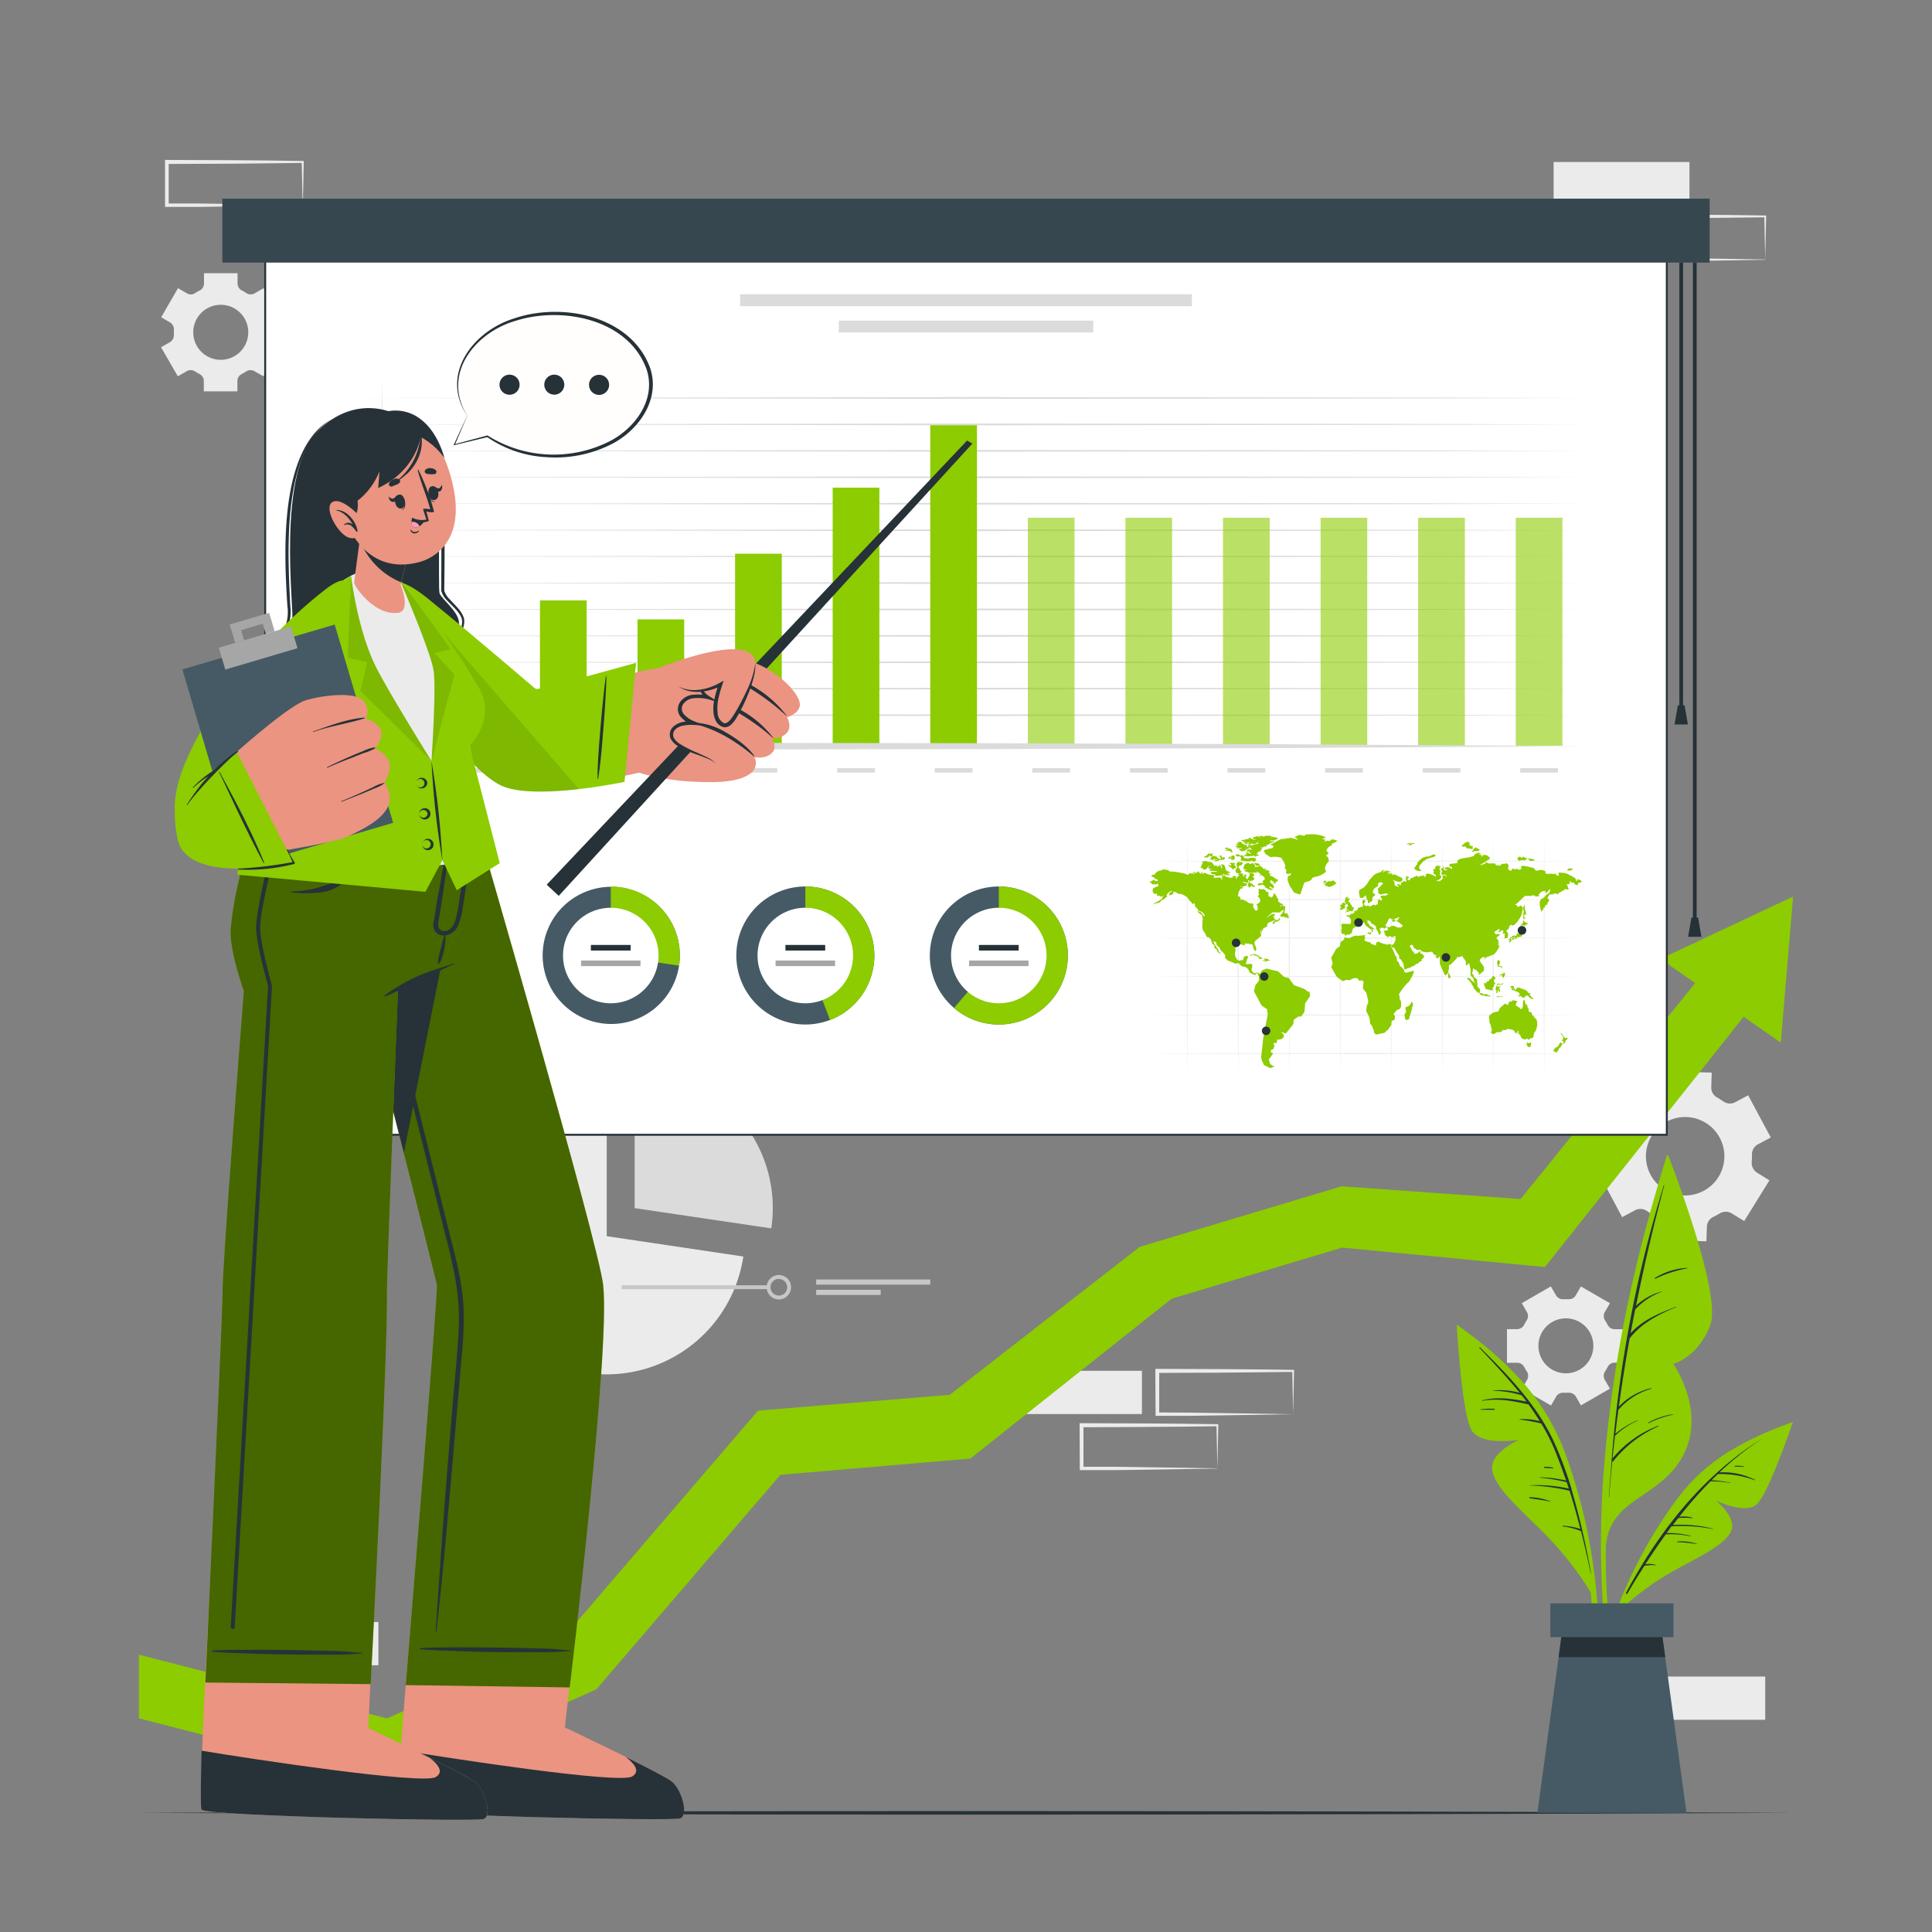<svg xmlns="http://www.w3.org/2000/svg" viewBox="0 0 500 500"><rect x="0" y="0" width="500" height="500" fill="#808080" stroke="none"/><g id="freepik--background-complete--inject-95"><path d="M451.4,316l6.53-10.53-3.23-2a3,3,0,0,1-1.36-2.77c.05-.61.07-1.23.06-1.85a2.94,2.94,0,0,1,1.53-2.68l3.35-1.79-5.86-10.92-3.35,1.79a2.93,2.93,0,0,1-3.07-.2c-.51-.35-1-.68-1.58-1a2.92,2.92,0,0,1-1.55-2.67l.12-3.79-12.39-.38-.11,3.8a2.94,2.94,0,0,1-1.73,2.56c-.27.13-.55.27-.81.42s-.54.29-.8.45a3,3,0,0,1-3.07,0l-3.25-2L414.3,293l3.23,2a3,3,0,0,1,1.36,2.78c-.05.61-.07,1.23-.06,1.84a3,3,0,0,1-1.54,2.67L414,304.1,419.81,315l3.34-1.79a3,3,0,0,1,3.08.19,15.85,15.85,0,0,0,1.57,1,2.92,2.92,0,0,1,1.55,2.67l-.11,3.8,12.38.38.12-3.8a2.93,2.93,0,0,1,1.72-2.55c.28-.13.55-.27.82-.42s.54-.29.8-.45a2.94,2.94,0,0,1,3.09,0Zm-10.49-7.82a10.15,10.15,0,1,1,4.15-13.74A10.15,10.15,0,0,1,440.91,308.19Z" style="fill:#ebebeb"></path><path d="M409.13,363.72l7.52-4.34-1.33-2.3a2.07,2.07,0,0,1,.08-2.17c.23-.36.45-.74.65-1.12a2,2,0,0,1,1.83-1.14h2.66V344h-2.66a2.06,2.06,0,0,1-1.83-1.14c-.2-.39-.42-.76-.65-1.13a2.05,2.05,0,0,1-.08-2.16l1.33-2.3-7.52-4.34-1.33,2.31a2.05,2.05,0,0,1-1.91,1h-1.28a2.06,2.06,0,0,1-1.91-1l-1.34-2.32-7.52,4.34,1.33,2.31a2.07,2.07,0,0,1-.07,2.16,12.53,12.53,0,0,0-.65,1.12,2.08,2.08,0,0,1-1.83,1.14H390v8.69h2.66a2.06,2.06,0,0,1,1.83,1.14,12.37,12.37,0,0,0,.65,1.11,2.09,2.09,0,0,1,.07,2.17l-1.33,2.31,7.52,4.34,1.33-2.31a2.05,2.05,0,0,1,1.91-1l.65,0,.64,0a2.05,2.05,0,0,1,1.91,1Zm-3.88-8.31a7.11,7.11,0,1,1,7.11-7.1A7.1,7.1,0,0,1,405.25,355.41Z" style="fill:#ebebeb"></path><path d="M72.55,82.1l-4.34-7.52-2.3,1.33a2,2,0,0,1-2.17-.07,11.27,11.27,0,0,0-1.12-.65,2.06,2.06,0,0,1-1.14-1.83V70.7H52.79v2.66a2,2,0,0,1-1.14,1.83,12.53,12.53,0,0,0-1.12.65,2,2,0,0,1-2.17.07l-2.3-1.33L41.72,82.1,44,83.43a2.1,2.1,0,0,1,1,1.92c0,.21,0,.43,0,.64s0,.43,0,.64a2.05,2.05,0,0,1-1,1.91l-2.32,1.33,4.34,7.52,2.31-1.33a2.07,2.07,0,0,1,2.17.08c.36.23.73.45,1.11.65a2,2,0,0,1,1.14,1.83v2.66h8.69V98.62a2,2,0,0,1,1.14-1.83c.38-.2.76-.42,1.12-.65a2.05,2.05,0,0,1,2.16-.08l2.31,1.33,4.34-7.52-2.31-1.33a2.05,2.05,0,0,1-1-1.91c0-.21,0-.42,0-.64s0-.43,0-.64a2.09,2.09,0,0,1,1-1.92ZM64.25,86a7.12,7.12,0,1,1-7.11-7.12A7.11,7.11,0,0,1,64.25,86Z" style="fill:#ebebeb"></path><path d="M192.37,325.18a35.75,35.75,0,1,1-35.35-41v35.74Z" style="fill:#ebebeb"></path><path d="M200,312.66a36.21,36.21,0,0,1-.39,5.24l-35.36-5.24V276.92A35.71,35.71,0,0,1,200,312.66Z" style="fill:#dbdbdb"></path><rect x="160.89" y="332.63" width="38.01" height="1" style="fill:#c7c7c7"></rect><path d="M201.56,336.29a3.16,3.16,0,1,1,3.17-3.16A3.16,3.16,0,0,1,201.56,336.29Zm0-5.32a2.16,2.16,0,1,0,2.17,2.16A2.16,2.16,0,0,0,201.56,331Z" style="fill:#c7c7c7"></path><rect x="211.22" y="331.13" width="29.53" height="1.33" style="fill:#c7c7c7"></rect><rect x="211.22" y="333.8" width="16.71" height="1.33" style="fill:#c7c7c7"></rect><rect x="62.77" y="419.78" width="35.16" height="11.19" style="fill:#ebebeb"></rect><path d="M249.83,129.05H213.67V116.86h36.16Zm-35.16-1h34.16V117.86H214.67Z" style="fill:#ebebeb"></path><path d="M78.32,445.08c-5.86.1-20.63.35-26.29.41l-8.87.05h-.45v-.46l0-11.19v-.5h.5l17.58.07c4.37,0,13.2.13,17.58.19h.24v.23l-.23,11.19Zm0,0-.24-11.19.24.24c-4.39.06-13.2.16-17.58.19l-17.58.07.5-.5,0,11.19-.46-.45,8.71,0c5.57.06,20.68.31,26.45.41Z" style="fill:#ebebeb"></path><path d="M334.67,366c-5.86.1-20.63.35-26.29.41l-8.87,0h-.45V366L299,354.76v-.5h.5l17.58.07c4.38,0,13.2.13,17.58.19h.24v.24L334.67,366Zm0,0-.24-11.19.24.24c-4.38.06-13.19.15-17.58.19l-17.58.07.5-.5L300,366l-.46-.46,8.71.05c5.58.06,20.69.31,26.45.41Z" style="fill:#ebebeb"></path><path d="M315.06,380.06c-5.86.1-20.63.35-26.29.41l-8.87,0h-.45v-.46l-.05-11.19v-.5h.5l17.58.07c4.38,0,13.2.13,17.58.19h.24v.24l-.24,11.19Zm0,0-.24-11.19.24.24-8.79.11c-5.58.07-20.6.13-26.37.15l.5-.5,0,11.19-.46-.46,8.71,0c5.57.06,20.69.31,26.45.41Z" style="fill:#ebebeb"></path><rect x="260.37" y="354.76" width="35.16" height="11.19" style="fill:#ebebeb"></rect><rect x="421.68" y="433.89" width="35.16" height="11.19" style="fill:#ebebeb"></rect><rect x="402.07" y="41.93" width="35.16" height="11.19" style="fill:#ebebeb"></rect><path d="M456.84,67.23c-5.86.1-20.63.35-26.29.42l-8.87,0h-.45v-.46L421.18,56v-.5h.5l17.58.07c4.38,0,13.2.13,17.58.2h.24V56l-.24,11.19Zm0,0L456.6,56l.24.24c-4.39.06-13.19.16-17.58.19l-17.58.07.5-.5,0,11.19-.46-.45,8.71,0c5.58.06,20.69.32,26.45.41Z" style="fill:#ebebeb"></path><path d="M78.32,53.12c-5.86.1-20.63.35-26.29.42l-8.87,0h-.45v-.46l0-11.19v-.5h.5l17.58.07c4.37,0,13.2.13,17.58.2h.24v.23l-.23,11.19Zm0,0-.24-11.19.24.24c-4.39.06-13.2.16-17.58.19l-17.58.07.5-.5,0,11.19-.46-.45,8.71,0c5.57.06,20.68.32,26.45.41Z" style="fill:#ebebeb"></path></g><g id="freepik--Floor--inject-95"><path d="M36,469.16c137.13-.61,291-.61,428.08,0-137.13.62-291,.61-428.08,0Z" style="fill:#263238"></path></g><g id="freepik--Arrow--inject-95"><polygon points="454.71 258.79 442.21 250.1 393.53 310.31 347.21 307.01 294.96 322.68 245.81 360.97 196.17 365.07 145.01 424.71 100.16 444.72 35.95 428.23 35.95 444.71 100.38 461.29 154.33 437.21 201.97 381.68 251.13 377.48 303.22 336.1 347.34 322.88 399.83 327.91 454.71 258.79" style="fill:#8CCC00"></polygon><polygon points="429.71 248.17 464.05 232.02 460.87 269.83 429.71 248.17" style="fill:#8CCC00"></polygon></g><g id="freepik--Plant--inject-95"><path d="M414.52,409.4a249.8,249.8,0,0,1,.36-26.53,337,337,0,0,1,8.31-54.06c2.32-10,5.17-19.84,8.15-29.66.09-.3.56-.22.48.09-9.2,34.63-16.74,70.37-16.22,106.37.14,10.08,1.31,20,2.26,30,0,.27-.41.38-.47.1C415.49,427.13,414.87,418.15,414.52,409.4Z" style="fill:#8CCC00"></path><path d="M431.82,299.24s13.93,35.37,10.81,43.68S433.08,353,433.08,353s8.53,12.17,2.57,23.58-19.19,10.88-20.07,23.82C415.58,400.41,414.84,346.29,431.82,299.24Z" style="fill:#8CCC00"></path><path d="M417.09,378.06a.23.23,0,0,1,0-.18,323.5,323.5,0,0,1,13.51-71.14c0-.07.13-.05.11,0q-4.14,15.53-7.31,31.2a15.34,15.34,0,0,1,6.65-3.7c.05,0,.07.05,0,.07a17.61,17.61,0,0,0-6.86,4.58q-.62,3.07-1.19,6.16c3.12-3.48,7.44-5.21,11.76-6.85.06,0,.09.07,0,.1-4.5,1.83-9,4.19-12,8.07q-1.59,8.79-2.8,17.66a16.82,16.82,0,0,1,8.31-4.76c.1,0,.15.12.05.15a17.47,17.47,0,0,0-8.42,5.39l-.06,0c-.27,2.08-.54,4.16-.78,6.25a21.34,21.34,0,0,1,5.82-3.52,0,0,0,0,1,0,.09,19.81,19.81,0,0,0-5.83,3.86s-.05,0-.08,0c-.23,2-.46,4-.66,5.95a28.28,28.28,0,0,1,11.82-8.44.07.07,0,0,1,.05.14,30.87,30.87,0,0,0-11.65,9,.25.25,0,0,1-.29.1q-.45,4.56-.8,9.14s-.07.05-.07,0Q416.71,382.75,417.09,378.06Z" style="fill:#263238"></path><path d="M428.29,330.74a17.38,17.38,0,0,1,8.37-2.61c.07,0,.07.1,0,.11a32.84,32.84,0,0,0-8.27,2.7A.11.11,0,0,1,428.29,330.74Z" style="fill:#263238"></path><path d="M426.6,368.18a17.68,17.68,0,0,1,6.28-2.15c.07,0,.08.11,0,.12a23.59,23.59,0,0,0-6.22,2.18C426.59,368.37,426.51,368.23,426.6,368.18Z" style="fill:#263238"></path><path d="M377.89,343.5A94.53,94.53,0,0,1,394,357.59a58.14,58.14,0,0,1,11.31,19.18,143.33,143.33,0,0,1,8.42,45.87,111.24,111.24,0,0,1-2.48,25.8.25.25,0,0,1-.49-.09,144.47,144.47,0,0,0-.25-45.09c-2.39-14.63-6.15-30.55-15.45-42.44C390,354.35,383.7,349.25,377.46,344,377.13,343.71,377.55,343.26,377.89,343.5Z" style="fill:#8CCC00"></path><path d="M411.7,412.11a86.92,86.92,0,0,0-11.76-15c-7-7-12.84-11.92-13.74-16.52s7-8,7-8-9.64,1.73-12.28-2.31-3.92-27.5-3.92-27.5,17.55,12.53,25.73,30.09S411.7,412.11,411.7,412.11Z" style="fill:#8CCC00"></path><path d="M383.05,348.75c7.39,7.26,14.82,15,19.17,24.51a95.21,95.21,0,0,1,3.87,10.1v0c.22.69.45,1.38.66,2.08a.27.27,0,0,1,0,.12,199.34,199.34,0,0,1,5,21.66s-.06.07-.07,0c-.76-3.66-1.59-7.35-2.52-11a.15.15,0,0,1-.11,0,15.57,15.57,0,0,0-4.6-1.17c-.11,0-.1-.19,0-.18a17.22,17.22,0,0,1,4.55.83c-.85-3.32-1.77-6.63-2.81-9.9a49.34,49.34,0,0,0-10.41-1.36s0-.05,0-.05a39.45,39.45,0,0,1,10.23.86c-.18-.56-.37-1.11-.56-1.67a52.07,52.07,0,0,0-6.92-1.17s0-.08,0-.08a32.91,32.91,0,0,1,6.78.83c-1-2.83-2-5.61-3.13-8.33a51.3,51.3,0,0,0-3.31-6.43,43,43,0,0,0-5.62-1,0,0,0,0,1,0-.09,15,15,0,0,1,5.25.51c-.93-1.49-1.9-2.95-2.93-4.36h0c-3.94-.87-7.93-1.68-11.95-.92-.07,0-.1-.11,0-.13,3.83-1,7.64-.42,11.45.33-.42-.55-.84-1.1-1.27-1.64a26.18,26.18,0,0,0-7.35-1.16,0,0,0,1,1,0-.08,19.06,19.06,0,0,1,6.85.61c-3.25-4-6.84-7.84-10.39-11.59C382.75,348.68,382.88,348.58,383.05,348.75Z" style="fill:#263238"></path><path d="M383.25,364.74a15.7,15.7,0,0,1,3.49-.13c.14,0,.13.25,0,.25-1.16,0-2.31-.05-3.47,0A.07.07,0,1,1,383.25,364.74Z" style="fill:#263238"></path><path d="M395.88,387.48a15.94,15.94,0,0,1,5.41,1.08,0,0,0,0,1,0,.08c-1.78-.42-3.59-.6-5.39-.89C395.72,387.72,395.73,387.48,395.88,387.48Z" style="fill:#263238"></path><path d="M399.67,379.62a11.09,11.09,0,0,1,2.29.21c.08,0,.07.13,0,.14a11.82,11.82,0,0,1-2.3-.11A.12.12,0,0,1,399.67,379.62Z" style="fill:#263238"></path><path d="M463.14,368.38a79.15,79.15,0,0,0-16.31,7.68A48.58,48.58,0,0,0,433.24,389a120.9,120.9,0,0,0-17.42,35.17,93.77,93.77,0,0,0-3.95,21.45.21.21,0,0,0,.41,0,122.06,122.06,0,0,1,10.63-36.44c5.32-11.28,12-23.29,22.31-30.77,5.6-4.06,11.88-6.73,18.15-9.54C463.7,368.73,463.47,368.26,463.14,368.38Z" style="fill:#8CCC00"></path><path d="M419.92,416.09a72.48,72.48,0,0,1,13-9.44c7.25-4,13.15-6.68,15-10.2s-3.8-8.09-3.8-8.09,7.4,3.63,10.47,1S464,368,464,368s-17.09,6.08-27.77,18.4S419.92,416.09,419.92,416.09Z" style="fill:#8CCC00"></path><path d="M420.81,412.24c8.55-16.05,20-30.57,35.59-40.16,0,0,0,0,0,0A78.32,78.32,0,0,0,445,381.05a18.17,18.17,0,0,1,9.2,1.94c.06,0,0,.12-.05.1a25.05,25.05,0,0,0-9.46-1.6.18.18,0,0,1-.1,0c-.56.52-1.11,1.06-1.65,1.6a28.83,28.83,0,0,1,4.91.65c.05,0,0,.08,0,.07a25.09,25.09,0,0,0-5.19-.43,108.17,108.17,0,0,0-8.06,9.16,8.1,8.1,0,0,1,3.43.25c.08,0,.06.14,0,.12a19.58,19.58,0,0,0-3.67-.05c-.47.6-.94,1.19-1.4,1.8a33,33,0,0,1,10.38,1,0,0,0,0,1,0,.08A41.8,41.8,0,0,0,432.6,395c-.44.58-.85,1.18-1.28,1.76a22.66,22.66,0,0,1,6.18.71c.07,0,.05.14,0,.12a23.63,23.63,0,0,0-6.39-.5q-2.76,3.81-5.3,7.75a5.91,5.91,0,0,1,2.71.16c.05,0,0,.08,0,.08a11.47,11.47,0,0,0-2.93.14q-2.3,3.56-4.41,7.17C421,412.6,420.69,412.45,420.81,412.24Z" style="fill:#263238"></path><path d="M434.11,398.92a13.23,13.23,0,0,1,5,.61c.05,0,0,.08,0,.08a37.09,37.09,0,0,0-4.94-.51C434,399.09,434,398.93,434.11,398.92Z" style="fill:#263238"></path><path d="M449,379.37a8.38,8.38,0,0,1,2.29.13c.09,0,.06.14,0,.13-.75-.08-1.49-.05-2.24-.07A.1.1,0,1,1,449,379.37Z" style="fill:#263238"></path><polygon points="397.87 469.16 436.46 469.16 430.95 428.86 429.55 418.52 404.77 418.52 403.37 428.86 397.87 469.16" style="fill:#455a64"></polygon><polygon points="403.37 428.86 430.95 428.86 429.55 418.52 404.77 418.52 403.37 428.86" style="fill:#263238"></polygon><rect x="401.23" y="414.93" width="31.86" height="8.75" transform="translate(834.32 838.62) rotate(180)" style="fill:#455a64"></rect></g><g id="freepik--Board--inject-95"><rect x="68.63" y="60.3" width="362.75" height="233.38" transform="translate(500 353.98) rotate(180)" style="fill:#fff"></rect><path d="M431.62,293.93H68.38V60.05H431.62Zm-362.74-.5H431.12V60.55H68.88Z" style="fill:#263238"></path><rect x="57.54" y="51.4" width="384.92" height="16.55" transform="translate(500 119.36) rotate(180)" style="fill:#37474f"></rect><rect x="434.61" y="67.96" width="0.97" height="115" style="fill:#263238"></rect><polygon points="436.83 187.49 433.37 187.49 434.24 182.53 435.96 182.53 436.83 187.49" style="fill:#263238"></polygon><rect x="438.12" y="67.96" width="0.97" height="170.83" style="fill:#263238"></rect><polygon points="440.33 242.44 436.88 242.44 437.74 237.47 439.47 237.47 440.33 242.44" style="fill:#263238"></polygon><path d="M90.2,103l159.8-.23c53.27.08,106.53,0,159.8.23-53.27.19-106.53.14-159.8.22Z" style="fill:#dbdbdb"></path><path d="M90.2,109.84l159.8-.23c53.27.08,106.53,0,159.8.23-53.27.19-106.53.14-159.8.22Z" style="fill:#dbdbdb"></path><path d="M90.2,116.68l159.8-.22c53.27.07,106.53,0,159.8.22-53.27.19-106.53.14-159.8.22Z" style="fill:#dbdbdb"></path><path d="M90.2,123.52,250,123.3c53.27.08,106.53,0,159.8.22-53.27.19-106.53.14-159.8.22Z" style="fill:#dbdbdb"></path><path d="M90.2,130.36l159.8-.22c53.27.08,106.53,0,159.8.22-53.27.19-106.53.14-159.8.22Z" style="fill:#dbdbdb"></path><path d="M90.2,137.2,250,137c53.27.08,106.53,0,159.8.22-53.27.19-106.53.15-159.8.22Z" style="fill:#dbdbdb"></path><path d="M90.2,144l159.8-.22c53.27.08,106.53,0,159.8.22-53.27.2-106.53.15-159.8.23Z" style="fill:#dbdbdb"></path><path d="M90.2,150.88l159.8-.22c53.27.08,106.53,0,159.8.22-53.27.2-106.53.15-159.8.23Z" style="fill:#dbdbdb"></path><path d="M90.2,157.72,250,157.5c53.27.08,106.53,0,159.8.22-53.27.2-106.53.15-159.8.23Z" style="fill:#dbdbdb"></path><path d="M90.2,164.57l159.8-.23c53.27.08,106.53,0,159.8.23-53.27.19-106.53.14-159.8.22Z" style="fill:#dbdbdb"></path><path d="M90.2,171.41l159.8-.23c53.27.08,106.53,0,159.8.23-53.27.19-106.53.14-159.8.22Z" style="fill:#dbdbdb"></path><path d="M90.2,178.25,250,178c53.27.07,106.53,0,159.8.22-53.27.19-106.53.14-159.8.22Z" style="fill:#dbdbdb"></path><path d="M90.2,185.09l159.8-.22c53.27.08,106.53,0,159.8.22-53.27.19-106.53.14-159.8.22Z" style="fill:#dbdbdb"></path><rect x="115.64" y="198.8" width="9.77" height="1.15" style="fill:#dbdbdb"></rect><rect x="114.48" y="168.14" width="12.08" height="24.84" style="fill:#8CCC00"></rect><rect x="140.89" y="198.8" width="9.77" height="1.15" style="fill:#dbdbdb"></rect><rect x="139.74" y="155.38" width="12.08" height="37.6" style="fill:#8CCC00"></rect><rect x="166.15" y="198.8" width="9.77" height="1.15" style="fill:#dbdbdb"></rect><rect x="164.99" y="160.3" width="12.08" height="32.68" style="fill:#8CCC00"></rect><rect x="191.4" y="198.8" width="9.77" height="1.15" style="fill:#dbdbdb"></rect><rect x="190.24" y="143.3" width="12.08" height="49.68" style="fill:#8CCC00"></rect><rect x="216.66" y="198.8" width="9.77" height="1.15" style="fill:#dbdbdb"></rect><rect x="215.5" y="126.21" width="12.08" height="66.77" style="fill:#8CCC00"></rect><rect x="241.91" y="198.8" width="9.77" height="1.15" style="fill:#dbdbdb"></rect><rect x="240.75" y="110.05" width="12.08" height="82.93" style="fill:#8CCC00"></rect><rect x="266.01" y="134" width="12.08" height="58.98" style="fill:#8CCC00;opacity:0.6"></rect><rect x="291.26" y="134" width="12.08" height="58.98" style="fill:#8CCC00;opacity:0.6"></rect><rect x="316.51" y="134" width="12.08" height="58.98" style="fill:#8CCC00;opacity:0.6"></rect><rect x="341.77" y="134" width="12.08" height="58.98" style="fill:#8CCC00;opacity:0.6"></rect><rect x="367.02" y="134" width="12.08" height="58.98" style="fill:#8CCC00;opacity:0.6"></rect><rect x="392.28" y="134" width="12.08" height="58.98" style="fill:#8CCC00;opacity:0.6"></rect><rect x="267.16" y="198.8" width="9.77" height="1.15" style="fill:#dbdbdb"></rect><rect x="292.42" y="198.8" width="9.77" height="1.15" style="fill:#dbdbdb"></rect><rect x="317.67" y="198.8" width="9.77" height="1.15" style="fill:#dbdbdb"></rect><rect x="342.93" y="198.8" width="9.77" height="1.15" style="fill:#dbdbdb"></rect><rect x="368.18" y="198.8" width="9.77" height="1.15" style="fill:#dbdbdb"></rect><rect x="393.43" y="198.8" width="9.77" height="1.15" style="fill:#dbdbdb"></rect><path d="M98.87,98.36s.33,76.61.39,94.7l-1.58-.82,78.92,0,77.74.1,77.73.27,77.73.49-77.73.49-77.73.28-77.74.1-77.73,0H97.29v-.83C97.35,175,98.87,98.36,98.87,98.36Z" style="fill:#dbdbdb"></path><path d="M125.94,247.29a17.86,17.86,0,1,1-2.36-8.88A17.87,17.87,0,0,1,125.94,247.29Z" style="fill:#455a64"></path><path d="M123.58,238.41l-15.51,8.88V229.42A17.88,17.88,0,0,1,123.58,238.41Z" style="fill:#8CCC00"></path><circle cx="108.07" cy="247.29" r="12.36" style="fill:#fff"></circle><rect x="102.92" y="244.55" width="10.29" height="1.45" style="fill:#263238"></rect><rect x="100.37" y="248.58" width="15.39" height="1.45" style="fill:#a6a6a6"></rect><path d="M175.94,247.29a17.37,17.37,0,0,1-.2,2.62,17.75,17.75,0,1,1,.2-2.62Z" style="fill:#455a64"></path><path d="M175.94,247.29a17.37,17.37,0,0,1-.2,2.62l-17.67-2.62V229.42a17.86,17.86,0,0,1,17.87,17.87Z" style="fill:#8CCC00"></path><path d="M170.43,247.29a12.36,12.36,0,1,1-12.36-12.36A12.36,12.36,0,0,1,170.43,247.29Z" style="fill:#fff"></path><rect x="152.92" y="244.55" width="10.29" height="1.45" style="fill:#263238"></rect><rect x="150.38" y="248.58" width="15.39" height="1.45" style="fill:#a6a6a6"></rect><path d="M226.28,247.29a17.86,17.86,0,1,1-2.36-8.88A17.85,17.85,0,0,1,226.28,247.29Z" style="fill:#455a64"></path><path d="M226.28,247.29A17.85,17.85,0,0,1,214.82,264l-6.4-16.68V229.42a17.86,17.86,0,0,1,17.86,17.87Z" style="fill:#8CCC00"></path><path d="M220.77,247.29a12.36,12.36,0,1,1-12.36-12.36A12.36,12.36,0,0,1,220.77,247.29Z" style="fill:#fff"></path><rect x="203.27" y="244.55" width="10.29" height="1.45" style="fill:#263238"></rect><rect x="200.72" y="248.58" width="15.39" height="1.45" style="fill:#a6a6a6"></rect><path d="M276.36,247.29a17.86,17.86,0,1,1-2.36-8.88A17.82,17.82,0,0,1,276.36,247.29Z" style="fill:#455a64"></path><path d="M276.36,247.29a17.87,17.87,0,0,1-29.47,13.59l11.6-13.59V229.42a17.86,17.86,0,0,1,17.87,17.87Z" style="fill:#8CCC00"></path><circle cx="258.49" cy="247.29" r="12.36" style="fill:#fff"></circle><rect x="253.34" y="244.55" width="10.29" height="1.45" style="fill:#263238"></rect><rect x="250.79" y="248.58" width="15.39" height="1.45" style="fill:#a6a6a6"></rect><polygon points="307.25 215.89 307.32 223.74 307.34 231.59 307.39 247.29 307.34 262.99 307.32 270.84 307.25 278.69 307.19 270.84 307.16 262.99 307.12 247.29 307.16 231.59 307.19 223.74 307.25 215.89" style="fill:#ebebeb"></polygon><polygon points="410.3 222.85 396.09 222.91 381.87 222.94 353.44 222.98 325.01 222.94 310.79 222.91 296.57 222.85 310.79 222.78 325.01 222.76 353.44 222.71 381.87 222.76 396.09 222.78 410.3 222.85" style="fill:#ebebeb"></polygon><polygon points="410.3 232.81 396.09 232.87 381.87 232.9 353.44 232.94 325.01 232.9 310.79 232.88 296.57 232.81 310.79 232.74 325.01 232.72 353.44 232.67 381.87 232.72 396.09 232.74 410.3 232.81" style="fill:#ebebeb"></polygon><polygon points="410.3 242.77 396.09 242.84 381.87 242.86 353.44 242.91 325.01 242.86 310.79 242.84 296.57 242.77 310.79 242.7 325.01 242.68 353.44 242.63 381.87 242.68 396.09 242.7 410.3 242.77" style="fill:#ebebeb"></polygon><polygon points="410.3 252.73 396.09 252.8 381.87 252.82 353.44 252.87 325.01 252.82 310.79 252.8 296.57 252.73 310.79 252.66 325.01 252.64 353.44 252.59 381.87 252.64 396.09 252.66 410.3 252.73" style="fill:#ebebeb"></polygon><polygon points="410.3 262.69 396.09 262.76 381.87 262.78 353.44 262.83 325.01 262.78 310.79 262.76 296.57 262.69 310.79 262.63 325.01 262.6 353.44 262.56 381.87 262.6 396.09 262.63 410.3 262.69" style="fill:#ebebeb"></polygon><polygon points="410.3 272.65 396.09 272.72 381.87 272.74 353.44 272.79 325.01 272.74 310.79 272.72 296.57 272.65 310.79 272.59 325.01 272.56 353.44 272.52 381.87 272.56 396.09 272.59 410.3 272.65" style="fill:#ebebeb"></polygon><polygon points="320.45 215.89 320.51 223.74 320.54 231.59 320.58 247.29 320.54 262.99 320.51 270.84 320.45 278.69 320.38 270.84 320.36 262.99 320.31 247.29 320.36 231.59 320.38 223.74 320.45 215.89" style="fill:#ebebeb"></polygon><polygon points="333.64 215.89 333.71 223.74 333.74 231.59 333.78 247.29 333.74 262.99 333.71 270.84 333.64 278.69 333.58 270.84 333.55 262.99 333.51 247.29 333.56 231.59 333.58 223.74 333.64 215.89" style="fill:#ebebeb"></polygon><polygon points="346.84 215.89 346.91 223.74 346.93 231.59 346.98 247.29 346.93 262.99 346.91 270.84 346.84 278.69 346.77 270.84 346.75 262.99 346.71 247.29 346.75 231.59 346.77 223.74 346.84 215.89" style="fill:#ebebeb"></polygon><polygon points="360.04 215.89 360.1 223.74 360.13 231.59 360.17 247.29 360.13 262.99 360.11 270.84 360.04 278.69 359.97 270.84 359.95 262.99 359.9 247.29 359.95 231.59 359.97 223.74 360.04 215.89" style="fill:#ebebeb"></polygon><polygon points="373.24 215.89 373.3 223.74 373.32 231.59 373.37 247.29 373.32 262.99 373.3 270.84 373.24 278.69 373.17 270.84 373.14 262.99 373.1 247.29 373.14 231.59 373.17 223.74 373.24 215.89" style="fill:#ebebeb"></polygon><polygon points="386.43 215.89 386.5 223.74 386.52 231.59 386.57 247.29 386.52 262.99 386.5 270.84 386.43 278.69 386.37 270.84 386.34 262.99 386.3 247.29 386.34 231.59 386.37 223.74 386.43 215.89" style="fill:#ebebeb"></polygon><polygon points="399.63 215.89 399.69 223.74 399.72 231.59 399.76 247.29 399.72 262.99 399.69 270.84 399.63 278.69 399.56 270.84 399.54 262.99 399.49 247.29 399.54 231.59 399.56 223.74 399.63 215.89" style="fill:#ebebeb"></polygon><path d="M339,257.33c.09.41.1.4-.13.73l-.83,1.2a1.21,1.21,0,0,0-.3.57c0,.6-.08,1.19-.13,1.78,0,.39-.43.79-.63,1.1-.09.13-.16.36-.32.37s-.51-.05-.64,0l-1.17.8c-.08.06-.07.64-.09.74s0,.34-.07.44l-1,1.25-.89,1.14c-.06.09-1-.32-1.13-.36-.09.32.44.35.5.62a2.09,2.09,0,0,1,.11.53,1.56,1.56,0,0,1-.27.4c-.2.29-.46.28-.77.37a1.4,1.4,0,0,1-.76,0c.06.19.11.28,0,.46s0,.31,0,.35c-.31.22-.49.13-.81,0a1.88,1.88,0,0,0,0,.53c0,.11.21.31.16.42s-.2.42-.29.63-.13.19-.35.24-.22.21-.32.39.17.32.24.42.37,0,.31.21a.91.91,0,0,1-.22.41,1.55,1.55,0,0,0-.32.44c-.08.25-.14.26-.36.39s0,.8.06,1,0,.3.09.36l.49.42c.29.25.48.21.85.21l-1,.46c-.27.12-.32,0-.59-.08l-1.18-.57c-.21-.1-.24-.33-.33-.55a3.4,3.4,0,0,1-.52-1.61l.3-2.6c.09-.83.13-1.7.28-2.52.2-1,.4-2.08.59-3.11l.36-1.9a6.21,6.21,0,0,0,.16-.84,4.43,4.43,0,0,0-.09-.72,2.2,2.2,0,0,0-.08-.64c-.09-.14-.37-.26-.49-.35l-.73-.5a1.56,1.56,0,0,1-.46-.63l-.9-1.68-.74-1.38c-.15-.29.1-.81.17-1.11a2.22,2.22,0,0,1,.15-.59l.42-.54c.32-.41.59-.64.5-1.21,0-.13-.09-.2,0-.29s0-.2,0-.26-.35-.33-.31-.5,0-.18-.13-.27-.12-.07-.24,0a1,1,0,0,0-.25.2c-.05,0,.08.19.11.23-.25.11-.24.14-.35-.13-.05.15-.29-.09-.43-.12s-.11.06-.16,0l-.22-.16c-.15-.12-.45-.26-.55-.43s0-.35-.16-.48c-.29-.33-.47-.63-.86-.74s-.83-.11-1.08-.35l-.64-.64c-.14-.14-.34,0-.51.06-.38.12-.78-.16-1.14-.31l-.89-.35a1.43,1.43,0,0,1-.34-.14l-.57-.59c-.17-.18-.07-.29,0-.54s-.26-.48-.35-.61a1.51,1.51,0,0,0-.3-.36l-.62-.58c-.05,0,0-.18,0-.24s-.1-.16-.13-.2a2.79,2.79,0,0,0-.46-.51c-.15-.12-.32-.19-.38-.39s-.12-.65-.21-.7l-.57-.26a2.63,2.63,0,0,0,.24.81,2.43,2.43,0,0,1,.51.75.73.73,0,0,0,.26.34.86.86,0,0,1,.18.37,1.55,1.55,0,0,1,.12.42c0,.24.11.07.18.12s.24.2.22.32-.16.2-.23.08a1.81,1.81,0,0,0-.6-.57c-.07,0,0-.34-.05-.42s-.19-.21-.28-.28-.17,0-.26-.12l-.32-.28c.13,0,.43,0,.26-.29a1,1,0,0,0-.43-.43c-.14-.07-.18-.31-.24-.47l-.3-.78a1.24,1.24,0,0,0-.76-.61c-.21-.06-.29,0-.38-.23l0,0-.32-.71c-.16-.35-.48-.56-.59-.95a3.35,3.35,0,0,1-.11-1.34c0-.44,0-.88.07-1.32a2.59,2.59,0,0,0-.22-1.09,6,6,0,0,1,.72.22c0-.36,0-.4-.21-.65a2.93,2.93,0,0,0-.54-.45,2.72,2.72,0,0,0-.56-.22c-.32-.14-.37-.15-.51-.48s-.74-.6-.7-1,0-.36-.32-.57c0,0-.23.4-.37.19s-.26-.55-.41-.62a.76.76,0,0,1-.41-.38,5,5,0,0,0-.44-.66,4.67,4.67,0,0,0-.51-.36,4.89,4.89,0,0,0-1.2-.57c-.17-.07-.39.08-.56,0a2.24,2.24,0,0,1-.57-.35.71.71,0,0,0-.55-.17c-.23,0-.34.09-.25.38s-.86.48-1.06.55a.14.14,0,0,1,.1-.21c-.16,0,0-.49.06-.55a1,1,0,0,1,.61-.12l-.18-.17.21-.15a1.81,1.81,0,0,0-.93.43,2.29,2.29,0,0,0-.61.82l.28.07a4.09,4.09,0,0,1-.94.87c-.19.14-.78.29-.8.56s-.79.4-1,.46a1.26,1.26,0,0,1-.27,0c-.11,0-.06.08-.14.13a.56.56,0,0,1-.52.11,2.89,2.89,0,0,1,.58-.35c.16-.1.62-.54.76-.3.1-.17.47-.58.67-.44-.07-.19.28-.31.32-.52a.45.45,0,0,1,.15-.34c.07-.08.15-.12.07-.23-.25.14-.52.36-.77.17-.09-.06-.26-.26-.37-.21l-.39.17c0-.26-.09-.53-.13-.79-.07,0-.41.29-.46.25s-.37-.23-.45-.38a2.21,2.21,0,0,1-.15-.65c0-.15.09-.27.17-.39s.13-.32.4-.3.26-.16.45-.24.36.08.46-.17,0-.23-.17-.37l.18-.11c-.09-.25-.29,0-.44.06s-.21,0-.4,0c-.37,0-.78.12-1-.28,0,0,.09-.06.13-.07-.18-.06-.42-.09-.54-.27a1.47,1.47,0,0,1,.74-.26l-.06-.08a1.2,1.2,0,0,1,.61-.18c0,.3.21.25.44.31s.26,0,.43-.16l-.24-.1.1,0c-.09-.07-.12-.15,0-.22a2.45,2.45,0,0,1-.59-.11c-.16-.06-.16-.32-.32-.39s-.57-.18-.62-.3.08-.27.1-.32.12,0,.15,0,.44,0,.55-.12a3,3,0,0,1,.41-.52,2,2,0,0,1,1-.47,1.19,1.19,0,0,0,.61-.19c.27-.21.25-.22.54-.07s1-.05,1.09.27.84.21,1.09.24.75.09,1.13.16l1.67.29a5.53,5.53,0,0,1,1.05.43c.06,0,.45-.44.51-.5s.3.2.42.15,1.08-.63,1.21-.42l-1,.51c.25.18,1.07-.54,1.14-.24l.29-.33c.08-.1-.12-.12,0-.24a9.91,9.91,0,0,0,.77.81,1,1,0,0,1,.32-.54c.12.12-.09.18.08.28s0,.17-.07.23.31,0,.39-.1,0-.16,0-.17l.18,0c.22,0,.5.18.7.27a9.72,9.72,0,0,0,1.31.35l0-.1a1.21,1.21,0,0,1,.65.3c.18.12-.36.31-.4.33a1.59,1.59,0,0,0,.56.14l.94-.08c.14,0,.4,0,.5.1s.28.43.43.64c0-.09-.05-.18-.07-.28s.05-.1,0-.16c0-.22-.13-.16,0-.38s.72-.16.58-.38a2.06,2.06,0,0,1-.87.21c.08-.28.19-.25.45-.33s.3-.12.54,0c.07,0,.11.2.15.27s.11.09.21.11a3.22,3.22,0,0,1,.58.18c.16.06,1,.16,1.08,0s.09-.38.37-.38a2.78,2.78,0,0,1,.55.14c0,.09-.14.34-.11.42s.28.18.35.23c-.1-.29-.2-.54.15-.6.15,0,.23-.15.34-.26s0-.17,0-.28a1.66,1.66,0,0,1-.27.13c0-.28.17-.32.37-.34,0-.22-.22-.06-.35-.11s-.48-.12-.53-.23a1.5,1.5,0,0,1-.09-.67c0-.25.12-.29.32-.21,0-.12,0-.17-.15-.15.19-.13.21-.11.21-.35a.91.91,0,0,0-.11-.49,1,1,0,0,1,0-.49c0-.13.21-.06.3-.06-.34-.38.27-.27.51-.27a2.64,2.64,0,0,1,.88.12c-.14.2-.32.62-.51.73s-.58,0-.76,0c.57.08-.09.45-.05.64.29-.05.45.2.51.48s.32.39.43.53L321,226c.14.05.25.15.38.06s.25,0,.39.08l-.2.14c.13.12.2.12.16.3s-.08.23.09.33a.77.77,0,0,0,.17-.38c0-.07.06-.33.18-.26s.33.15.35.23.13.34-.06.41c0,0,0-.08,0-.12-.39.22.49,1,.53.58,0-.12,0-.19.08-.27s.17-.11.17-.18c0-.32,0-.3.28-.42-.11-.17-.21-.25-.17-.45s.15-.15.33-.12.43,0,.52.1a.57.57,0,0,0,.42.25c-.1.17.05.28-.05.39s-.27,0-.36.06a1.35,1.35,0,0,0,.27.45c.14.14.21.24.05.44a1.74,1.74,0,0,1-.49.3c-.13.09-.23-.09-.34-.19l.17.37-.26-.13,0,.1-.26-.06c-.06,0,0-.16-.07-.16s-.32-.05-.38.1l.24.14c-.09.14-.16.3-.29.37s-.27,0-.46-.09a2.1,2.1,0,0,0-.93-.16l.71.36a2.34,2.34,0,0,0,.66.09c-.08.13-.21.48-.34.54a.57.57,0,0,1-.25.11c-.1,0-.19,0-.28,0-.27.19-.29.2-.59.11l-.57-.15.38.17s0,.06-.07.08a.41.41,0,0,1,.41.06c.1.05.25.19.09.27a.74.74,0,0,1-.44.07c-.06,0-.16.21-.19.26a2.65,2.65,0,0,0-.45.78l-.21,1c.13,0,.42,0,.52.13s.17.48.23.63.15.17.41.11a.79.79,0,0,1,.41.11,3.45,3.45,0,0,1,1,.51c.11.07.32.3.44.31l.58.06c.06,0,.43,0,.43.08,0,.27,0,.53,0,.79s.36.65.57.92.65-.22.62-.45l-.12-.71c0-.12-.19-.29-.25-.39.23-.15.68-.32.84-.55a1,1,0,0,0,0-1,2.55,2.55,0,0,1-.35-.38c-.15-.21-.2-.19,0-.36s.21-.15.14-.42a1,1,0,0,1-.09-.47.66.66,0,0,0,0-.58c-.05-.17.06-.23.23-.25s.6.23.91.09.25,0,.43.14.33.17.36.28.14.31.33.28a.67.67,0,0,1,.4.12c-.08.14-.13.18-.11.34a.71.71,0,0,1,0,.43s.08,0,.12,0-.29.25-.17.36c.2-.6.92.71,1.07-.1,0,0,.09,0,.13.07.08-.17.21-.33.17-.52s.18-.41.31-.37,0,.14-.05.21c.32,0,.53.65.67.91s.34.43.35.59-.15.22-.13.31.16.13.19.15.21.13.26.21,0,.2.09.2a.86.86,0,0,1,.54.16c.13.09.41.22.11.26a4.74,4.74,0,0,0-.5.15c.1,0,.24,0,.34-.07-.07.13-.31.15-.44.19s-.09.29,0,.2a.32.32,0,0,1,.2-.12c.07,0,0-.07.09-.1a.92.92,0,0,1,.39-.11.24.24,0,0,1-.15-.07c.1,0,.28,0,.32.12s-.11.13,0,.24c.11-.19.24-.09.41,0s0,.3,0,.38.12.2,0,.37a1.1,1.1,0,0,1-.37.23,3.26,3.26,0,0,0-.41.05.73.73,0,0,0-.32.26.73.73,0,0,1-.75.25,6.39,6.39,0,0,0-1,0c-.3,0-.6-.08-.68.31,0,.11-.31.14-.39.19a3.06,3.06,0,0,0-.35.37,3.73,3.73,0,0,1-.54.64c.4-.19.62-.61,1-.81s1-.54,1.22-.06l-.11,0c.21.14-.07.24-.17.33s-.23-.09-.38,0c.06,0,.2.17.21.17a.42.42,0,0,1,.27,0,.45.45,0,0,1-.17.27s.1,0,.15,0c-.08.21.14.38.3.42l0,0c.23.11.46.2.66.06a.52.52,0,0,0,0,.11.37.37,0,0,0,.14,0c-.14-.18.13-.44.23-.58.18.06.08.22,0,.36.13-.1.32.1.2.15a.74.74,0,0,1-.45.13s.05.08.09.12l-.57.23a.45.45,0,0,0-.21.1c-.08.07-.1-.1-.17,0s-.24.3-.38.43-.18,0-.24-.05c-.2-.29.28-.53.44-.65s.06,0,.11.06.17,0,.27-.12a.65.65,0,0,0-.39,0c0-.06.06-.13.1-.2-.15,0-.33.16-.46.24s-.07-.07-.17,0-.15,0-.21,0c.09.31-.43.2-.5.34l-.06-.07c-.08.17-.16.18-.31.24s-.11.12-.15.23-.36.7.05.66l0-.08a.39.39,0,0,1,.08.1c-.12.09-.26,0-.39,0s0,.17-.13.18a1.12,1.12,0,0,0-.68.21c.18,0,.33-.11.51-.14l-.06,0a.66.66,0,0,0,.14,0,.73.73,0,0,1-.34.14c-.11,0-.31,0-.38.08.28,0-.12.56-.22.65.06-.12-.13-.19-.18-.33,0,.17.21.38.14.53a4.44,4.44,0,0,0-.25.48h0a.67.67,0,0,1,.1-.31c-.08-.05,0-.19-.18-.15a.88.88,0,0,1,.07-.32s.1-.23,0-.16-.17.28-.1.57a.72.72,0,0,0-.23-.12c.06.09.21.12.25.2s0,.26,0,.33.2,0,.15.24-.13.14-.26.18c.11,0,.32,0,.29.14s-.26.08-.32.09l.1.07c-.05,0-.08.06-.15,0,.06.15.14,0,.24.07l-.2.11c-.05,0-.12,0-.16,0s-.16.23-.22.32-.18,0-.26.12a.9.9,0,0,1-.22.25,1.1,1.1,0,0,0-.54.62.83.83,0,0,0,.05.62,6.28,6.28,0,0,1,.31.86c.05.16.09.57,0,.68s-.17.2-.27.06-.22-.21-.22-.23a2.18,2.18,0,0,0-.14-.34c0-.12-.12-.19-.08-.34l-.07.06c-.05-.19.12-.46-.07-.59s-.25-.34-.45-.28-.21.11-.31.05a1.43,1.43,0,0,0-.3-.2c-.17,0-.46.18-.51-.11,0,.26-.59.07-.76.21.12,0,.55.06.22.22,0,0,.21.07.22.11s-.06.12-.12.11-.13-.16-.21-.21,0,.11,0,.17c-.08-.16-.15,0-.26-.07s-.19-.2-.34-.14h-.07a.92.92,0,0,1-.23-.09c-.16-.06-.41.12-.57.19s-.85.54-.85.91c0,.11.15.22.15.33a.83.83,0,0,1-.07.27,2.16,2.16,0,0,0-.14.61,2.21,2.21,0,0,0,.35,1.32c.17.25.24.43.51.51.06,0,.15.16.2.15l.34-.13a1.08,1.08,0,0,1,.31-.07c.08,0,.15.1.19.08a.61.61,0,0,0,.14-.07s0-.09,0-.13a.47.47,0,0,0,.19-.25c.06-.22,0-.48.27-.57a1.54,1.54,0,0,1,.51-.1c.14,0,.51-.06.39.22,0,.11-.2.44-.28.45s0,.07.11.06a.94.94,0,0,1-.1.1l0,0,.05,0a2.75,2.75,0,0,0-.11.41.29.29,0,0,1-.06-.24.6.6,0,0,0-.09.15c.17,0,0,.35,0,.48s-.13.32-.21.39a3.78,3.78,0,0,0,.76.06c.11,0,.18-.08.29-.06a1.67,1.67,0,0,1,.39,0,.49.49,0,0,1,.34.54l-.09.52c0,.1-.09.19-.11.28-.06.47.51,1.23.94,1.06.26-.1.4-.21.68-.13a1.26,1.26,0,0,1,.57.44c0-.33.39-.78.55-1.05.05-.08.36-.13.44-.16l.67-.24c.2-.08.58.1.78.15l1.59.37a1.57,1.57,0,0,1,.8.28l1.25,1.19c.26.25.82.26,1.16.34s.55.6.75.85l.6.79c.05.06.15.27.23.29l1.28.47,1.28.46a5.93,5.93,0,0,1,1,.74c.06,0,.45,0,.46.06S338.93,257.14,339,257.33Z" style="fill:#8CCC00"></path><path d="M319.71,223.4l-.21.13c.05,0,.08.07.13.09l-.41.28c.27,0,.33-.05.45.22,0,0,.1,0,.14-.07l.09.21a.85.85,0,0,0-.17.06c.37.13-.2.51-.4.42.05.16-.15.26-.27.23s-.23-.19-.33-.32-.52-.34-.78-.55,0-.22.14-.25.23.2.33.22.22-.16.22-.32-.32-.17-.39-.2.16-.23.24-.23.26-.07.42,0,.23,0,.41,0S319.55,223.32,319.71,223.4Z" style="fill:#8CCC00"></path><path d="M395.53,222.39c0-.2.34-.41.35-.08.14-.12.31-.07.47-.07,0,0,0,.09,0,.14a.61.61,0,0,1,.46,0s.23,0,.24.07a.43.43,0,0,1,0,.23,2.44,2.44,0,0,1-1,.11C396,222.7,395.55,222.5,395.53,222.39Z" style="fill:#8CCC00"></path><path d="M409.36,228.12c-.1.09-.27.29-.4.33a1.39,1.39,0,0,1-.44-.07c0,.2,0,.27-.14.35s0,.25,0,.38a.88.88,0,0,1-.51-.2c-.11-.09-.37.06-.4-.08s0-.4-.23-.41l-.66,0c-.14,0,.09-.41-.2-.36s-.09.4-.1.55-.75.3-.95.35c.17.13.37.18.38.42a1.08,1.08,0,0,0,.28.6s-.11.19-.14.2a.92.92,0,0,1-.28,0c-.1,0-.35-.13-.45-.07l-1.22.74c-.31.19-.66.3-.81.67-.28-.28-.3-.32-.67-.27s-.38.07-.59.38c0-.11,0-.22,0-.33-.11.05-.31.21-.43.19s-.29-.1-.38,0l-.61,1c.11,0,.49.08.45.21-.08.32-.09.33.1.59-.32.14-.61.28-.44.69,0,.07-.24.18-.31.2s-.29,0-.31.22,0,.4-.16.45-.26,0-.31.32-.39.57-.55.77c-.21-1-.92-2.83.25-3.41.34-.16.53-.21.72-.54a2.14,2.14,0,0,1,.68-.66c.2-.15.46-.23.52-.49s.1-.39.14-.58.28-.07.33-.08a1.17,1.17,0,0,0-.49,0c-.15,0-.23.25-.31.38a3.62,3.62,0,0,1-.72.63,1,1,0,0,1,0-.72.85.85,0,0,1-.54.17c-.25,0-.31,0-.5.14a5.93,5.93,0,0,0-.82.84c.08.07.28.16.22.27s-.3.06-.36.07l-.85.1.3-.21-.81-.16c-.07,0-.26.14-.33.18s-.19,0-.28,0a3.57,3.57,0,0,0-.73,0c-.15,0-.61-.07-.73.05-.41.39-.82.78-1.23,1.19a8.11,8.11,0,0,1-1.21,1c.05.14.15.13.28.14s.17,0,.23.15.07.28.12.29c.33,0,.35.08.51-.24s.91.36.87.58c-.09.5-.21,1-.32,1.5a3.49,3.49,0,0,1-.53,1.14,5.82,5.82,0,0,1-.76,1.06l-.55.55-.09.08c-.11.12-.36.12-.51.15s-.14-.2-.21-.21-.23.13-.28.16c-.24.14-.24.21-.34.5a1.08,1.08,0,0,1-.08.19l0,.06a.56.56,0,0,1-.1.15l-.15.17-.17.16-.28.26a2.83,2.83,0,0,1,.38.4h0l.09.14a.61.61,0,0,1,.05.12.3.3,0,0,1,0,.1.36.36,0,0,1,0,.1,1.06,1.06,0,0,1,0,.31c-.05.36,0,.43-.3.59a1.15,1.15,0,0,1-.64.11c0-.2.06-.4.08-.6s-.17-.22,0-.42a.2.2,0,0,0,.05-.2,0,0,0,0,0,0,0l0,0a.12.12,0,0,0-.1,0c-.15,0-.39.12-.44-.12a1.82,1.82,0,0,1,.17-.53,1.25,1.25,0,0,0-.28-.19l-.1,0c-.12,0-.34.21-.45.27l-.45.27c-.12-.3.16-.52.34-.7-.19-.15-.2-.19-.4-.09a1.55,1.55,0,0,0-.37.26,1.16,1.16,0,0,1-.43.27s-.36.13-.27.23a2.71,2.71,0,0,1,.35.41c.13.22.12.19.34.08s.56,0,.89.07l-1.09.92c.15.13.35.24.44.44s.23.51.34.76l-.56-.1.6.44-.45.31.55.17a8.68,8.68,0,0,1-.71,1.31c-.31.39-.54.83-1,1s-1,.39-1.44.57l-.45.16c-.13.05-.1.05-.07.19s0,.29-.15.21a1.25,1.25,0,0,1-.11-.31c.05,0,.1-.05.16-.06a.58.58,0,0,0-.66-.08c-.16.12-.54.32-.61.53s-.14.34-.11.39l.29.46a5.41,5.41,0,0,0,.46.61c.19.26.3.34.31.67s.12.66,0,.8a16.25,16.25,0,0,1-1.28,1.08c-.15-.15.06-.38,0-.49a1.54,1.54,0,0,0-.17-.19l-.26-.28a1.06,1.06,0,0,0-.8-.44l0-.26c-.34,0-.28.06-.31.43a2.16,2.16,0,0,1-.2.64.24.24,0,0,0,0,.15s0,.09,0,.13,0,.15.18.14.19.53.22.63.37.32.5.41a1.47,1.47,0,0,1,.37.42c.07.2,0,.47,0,.68s.16.39.23.58a1.64,1.64,0,0,1-.7-.42c-.22-.17-.23-.27-.33-.56a2.53,2.53,0,0,0-.26-.79l-.61-.65c-.07-.07,0-.38,0-.6a.17.17,0,0,1,0-.07h0s0-.09,0-.12a7.37,7.37,0,0,0-.43-2.41l-.33.4c-.14.17-.13.17-.34.12s-.2,0-.16-.27.1-.38.06-.47a2,2,0,0,0-.51-.86,2.09,2.09,0,0,1-.44-.82c-.12.08-.3.27-.44.29l-.76.1s-.2,0-.22,0,0,.23,0,.28l-.37.38-1.06,1.09a1.76,1.76,0,0,1-.51.26c-.19.09-.12.23-.12.46a2.43,2.43,0,0,1,0,.66,1.51,1.51,0,0,0-.14.62.42.42,0,0,0,0,.12.57.57,0,0,0,0,.14.37.37,0,0,0,.05.11.31.31,0,0,0,.05.1,1.1,1.1,0,0,0,.11.14,2.29,2.29,0,0,1,.32.6c.17.4-.52.75-.57.21a5.51,5.51,0,0,1,0-.7c0-.23-.07-.27-.22-.43h0c0,.16,0,.33-.13.42l-.43.28c-.4-.75-.73-1.53-1.08-2.32a4,4,0,0,1-.29-.67,3.09,3.09,0,0,1,0-.53c0-.5,0-1-.05-1.51l-.31.44c-.11.15-.12.13-.3.12s-.43-.38-.56-.53c.14,0,.43,0,.46-.21a.72.72,0,0,1-.25,0,2.25,2.25,0,0,1-.62-.35c-.13-.07-.22-.4-.28-.54s-1.14.08-1.32.11a3.75,3.75,0,0,1-1.18-.2c-.17,0-.36,0-.45-.19s-.12-.4-.43-.29a1.12,1.12,0,0,1-.68,0c-.17,0-.28-.23-.43-.3a.71.71,0,0,1-.45-.46c-.09-.2-.12-.45-.33-.48s-.35,0-.6.25c-.08.1.21.46.28.57.22.37.41.76.61,1.15,0-.18.06-.35.08-.53a1.64,1.64,0,0,1,.13.83,2.23,2.23,0,0,0,.92-.12,4,4,0,0,0,.63-.72c0,.22,0,.58.14.7a2.44,2.44,0,0,0,.33.23c.1,0,.23,0,.28.12s.12.29.21.31.09.14.07.3-.33.43-.43.55c0-.05-.05-.1-.06-.15a1.17,1.17,0,0,0-.13.51c0,.19-.07.17-.23.25l-.49.23c-.1,0-.09.32-.19.37s-.19-.07-.27,0l-.36.15c-.16.08-.14.3-.29.35l-.81.29c-.08,0-.1.07-.15.15s-.15.09-.26.11-.46.12-.69.19-.21.24-.4.24-.31.06-.37-.24-.11-.61-.16-.91a3.56,3.56,0,0,0-.56-1.2c-.15-.24-.17-.28-.42-.38s-.14-.49-.17-.64a2.47,2.47,0,0,0-.29-.64c-.06-.13-.2-.19-.28-.32l-.48-.87c-.08-.14-.14-.39-.33-.34,0-.18.05-.36.07-.53l-.21.63a2.79,2.79,0,0,1-.53-.8c-.17.22.13.58.23.78.2.4.4.81.59,1.21.12.24.08.51.25.7s.27.21.29.33l.09.61c0,.12,0,.34.1.43a2.39,2.39,0,0,1,.36.35,5.14,5.14,0,0,1,.35,1c0,.1.32.09.39.17l.33.39c.19.21.55.44.27.72.19.06.4.46.55.42l1.59-.43c.09,0,.38-.14.46,0s-.14.6-.16.7a5.77,5.77,0,0,1-.6,1.19,4,4,0,0,1-.56.91,12,12,0,0,0-1.85,2.12c-.11.18-.79,1.11-.68,1.27a.81.81,0,0,1,.17.69.66.66,0,0,0,.18.6c.29.39.19,1,.21,1.48a1.09,1.09,0,0,1-.56.92c-.16.08-.49.15-.61.29l-.48.56c-.14.16-.31.24-.22.45s.28.47.26.62a2.58,2.58,0,0,1-.08.75c-.09.13-.49.23-.62.3s-.18.21-.2.48a2.42,2.42,0,0,1-.07.67,11.93,11.93,0,0,1-.82,1.15,4.78,4.78,0,0,1-.54.47c-.1.09-.3.34-.43.37l-1.41.29-.65.14c-.11,0-.32-.25-.4-.32-.25-.24-.24-.23-.21-.6,0-.14-.14-.4-.19-.52l-.33-.82c-.07-.17-.27-.29-.39-.41s-.08-.46-.1-.58c0-.31-.09-.63-.14-.94a3.78,3.78,0,0,0-.46-1.12l-.36-.74c-.06-.11,0-.31,0-.42a4.18,4.18,0,0,1,.36-1.51c.25-.45.09-.8,0-1.27s-.24-1-.35-1.49a1.5,1.5,0,0,0-.33-.45l-.51-.69c-.09-.12,0-.28,0-.44,0-.31.07-.62.11-.93s0-.28-.11-.5-.17-.26-.45-.25-.48.11-.6,0l-.49-.6a3.37,3.37,0,0,0-1.19.13l-.71.36c-.18.1-.26.05-.46,0a.82.82,0,0,0-.55,0l-.77.27c-.12.05-.26-.12-.36-.19l-.75-.54a1.84,1.84,0,0,1-.66-.67l-.94-1.64-.31-.53c0-.08.12-.38.16-.47s.21-.41.18-.57l-.18-.79a2.6,2.6,0,0,1-.15-.67,1.58,1.58,0,0,1,.2-.36c.31-.55.61-1.1.91-1.65a2.06,2.06,0,0,1,.84-.73c.19-.12.27-.12.31-.35s.09-.58.13-.87.73-.41.87-.74.13-.56.36-.62c.06,0,.23.3.42.25s.28-.1.36-.06.22.16.26.13a5.15,5.15,0,0,1,.56-.33,4.4,4.4,0,0,1,1.17-.36,1.47,1.47,0,0,1,.36,0,1,1,0,0,0,.28.1c.1,0,.19-.12.29-.13a1.13,1.13,0,0,1,.26,0,.93.93,0,0,0,.66-.08c.18-.1.34,0,.53.12-.14.3-.16.31,0,.6.07.13-.21.34-.3.44.15.13.33.38.52.43l1,.25c.25.07.18.35.43.45s.42.06.62.2.43.25.61-.11c0-.08-.1-.21-.05-.29s.11-.26.17-.28a1.24,1.24,0,0,1,.78-.06c.07,0,0,.17.1.19l.44.09c.12,0,.12.08.18.2s.15-.08.2-.06l.69.2a.53.53,0,0,0,.54,0c.27-.13.29-.17.56,0a.68.68,0,0,0,1-.3c.09-.25.54-1,.36-1.28s.13-.51.08-.57-.16,0-.21.08-.15-.08-.22-.06-.17.2-.25.24a1.2,1.2,0,0,1-.33,0c-.2,0-.28-.2-.47-.24s-.22-.09-.27.05-.06.15-.21.18-.41-.18-.54-.26-.62-.8-.38-1.08l-.24,0c0-.27.31-.35.46-.35a1.26,1.26,0,0,0,.69-.16L359,240c0-.13.33-.07.46-.06s.26,0,.45-.16a.86.86,0,0,1,.44-.19,1.49,1.49,0,0,0,.56,0c0,.08,0,.15.12.19s.08-.11.22.08a3.32,3.32,0,0,0,.53.17c.2.08.32,0,.52,0a.77.77,0,0,0,.57-.18c.17-.1.08-.38,0-.49s-.32-.19-.48-.34-.29-.35-.51-.38a1.79,1.79,0,0,1-.22-.13l-.26-.19.07-.1.25.05c-.08-.27.09-.35.28-.34-.09-.08-.21-.15-.26-.25H362c-.06-.19.19,0,.22-.17s-.15-.07-.21-.06a.75.75,0,0,0-.56.23v-.07a.79.79,0,0,0-.49.26.36.36,0,0,1,0-.09c-.24,0-.13.26,0,.37s.31.07.5.07c-.14.25-.29.06-.44.14s-.46.36-.63.22c.1-.28,0-.25-.27-.36.12-.06.57-.23.26-.33a.76.76,0,0,0-.3,0c-.07,0-.17-.11-.23-.15.12,0,.28.07.35-.07-.14.07-.48-.09-.57,0s-.35.31-.37.45a1.2,1.2,0,0,1-.05.33c0,.06-.22.05-.24.13,0,.25,0,.43-.24.56s-.15.36-.05.54.37.27.36.32-.35,0-.45.06l-.46.43c0-.17.08-.2.2-.27-.09,0-.2,0-.3-.08a3.24,3.24,0,0,0-.4-.06c-.07,0-.16,0-.23.07s0,.14,0,.17-.22,0-.33-.07c-.12.13,0,.26.08.38s.11.17,0,.32c.2.14.41.19.37.47-.12-.09-.2-.2-.32,0,.15,0,.17.13.06.21s-.06.14,0,.28c-.13,0-.23,0-.29-.13s-.11-.08-.21,0c-.1-.35-.17-.38.1-.59-.25,0-.25,0-.4-.26s-.14-.34-.25-.43-.13-.28-.1-.55-.06-.24-.25-.39a2,2,0,0,0-.82-.5c-.07,0-.25-.24-.28-.32a.68.68,0,0,0-.27-.45c-.09.25-.19.13-.22,0s0-.14-.19-.08-.3.07-.18.29-.11.25,0,.35a1.59,1.59,0,0,1,.38.29c.09.12.08.31.19.41s.2.21.38.22.3,0,.13.14c.16.13.95.46.75.73-.08,0-.31-.36-.4-.27a.34.34,0,0,0-.14.25c0,.11,0,.1.12.17.24.18-.15.23-.14.34s-.29.42-.28.17a.32.32,0,0,0-.11.44c.07.15-.24.2-.28.08s-.83-.2-.53-.53a1.37,1.37,0,0,0,.55.06,1,1,0,0,0,.39-.09c.1-.06,0-.13.12-.19s-.1-.51-.16-.52-.21,0-.19-.11-.1-.16-.19-.12-.21-.27-.3-.26-.26-.14-.37-.26-.5-.3-.56-.58-.06-.28-.28-.4-.26-.1-.34,0a3.06,3.06,0,0,1-.74.49l-.33-.11-.26-.09c-.1,0-.26.19-.33.26a0,0,0,0,0,0,0s.08.33,0,.43-.35.18-.45.23c-.33.17-.43.43-.62.76-.06.1.19.19.07.35s-.27.26-.21.39-.23,0-.27.09-.12.24-.18.24a4.28,4.28,0,0,1-.62,0c-.18,0-.29.22-.43.26s-.36-.24-.2-.36c-.16.08-.23-.19-.44-.07s-.27-.05-.42.06a1.42,1.42,0,0,0,0-.36c0-.06,0-.13,0-.2s-.07,0-.1,0,0-.23,0-.44.19-.52.11-.71a1,1,0,0,1,0-.58c-.11.09-.19-.08-.14-.19s.25-.1.32-.11l0-.06c.19-.18.28.06.45,0a.77.77,0,0,1,.56,0c.18.06.33,0,.5,0a.86.86,0,0,0,.45,0c.2,0,.26-.3.27-.55s0-.3,0-.4,0-.32-.18-.39-.15-.28-.13-.35-.07,0-.12-.07-.2,0-.22-.05-.14-.13-.26-.12a.17.17,0,0,1-.2-.1.45.45,0,0,0,.11,0,.21.21,0,0,1-.14-.19.81.81,0,0,0,.41-.07c.24-.17.1.13.26.09s.36-.06.35-.14l0-.14-.05-.12a.61.61,0,0,0,0-.12c.07,0,.19,0,.21.06s0,0,0,0h0a.15.15,0,0,0,0,.07l.07,0a.7.7,0,0,0,.43-.06.56.56,0,0,0-.12,0,.3.3,0,0,1,.08-.08,1.27,1.27,0,0,1,.31-.15c.19-.1,0-.22.09-.37s.33-.13.41-.17a.69.69,0,0,1,.4,0c-.06,0-.21,0-.21-.11s.14,0,.15,0,0-.1,0-.13a.8.8,0,0,0,.15-.38c0-.08.15-.07.21-.13s.33-.08.53-.15c0,0,0-.1.05-.11l.17,0a.76.76,0,0,1,.26,0c0-.15.1-.11.21-.13-.06,0-.23-.16-.14-.23s0-.09,0-.23,0-.23-.08-.33-.08-.14-.09-.28,0-.49.28-.5.34-.2.51-.29c-.12.18-.18.56.08.63-.16.25-.45.33-.4.66s.27.45.49.34l-.09.2c.22.13.41-.19.6-.21a.43.43,0,0,1,.28.18c0,.13.15.16.26.22a.5.5,0,0,0,0-.12l-.19,0c.14-.09.62-.1.71-.22a.71.71,0,0,1,.67-.21.22.22,0,0,0,.39.11s.06-.17.09-.2.08,0,.11,0,.16-.1.21-.19a.46.46,0,0,1-.13.2c.35.17.14-.47.13-.63a.48.48,0,0,1,.1-.33c.08-.09,0-.23.14-.32.31-.23.39.28.62.3s.22-.18.2-.29.05-.37,0-.38-.1,0-.13,0-.09-.1-.14-.14-.09-.3-.06-.32a1.6,1.6,0,0,1,.73-.2l.53.06c.25,0,0-.06.18-.15s.24,0,.35-.09.25,0,.33,0c-.05-.17-.38-.23-.52-.29,0,0,0-.1.05-.13-.5.09-1,.22-1.52.31,0,0-.26.09-.29,0a.49.49,0,0,0-.29-.26c-.2-.08-.19-.06-.15-.29a.85.85,0,0,0,0-.39c0-.1-.14-.35-.11-.46s.22-.25.29-.33.38-.3.53-.5.21-.33.31-.38.26.05.2-.15a.51.51,0,0,0-.51-.38c-.35,0-.38,0-.62.25s-.23.31-.11.53-.83.68-.91.78c-.23.3-.63.78-.38,1.22.11.18.42.18.52.4s-.19.28-.3.37-.35.24-.39.51a3,3,0,0,1-.11.73c-.11.27-.31.27-.55.32-.09,0-.08.13-.11.22s-.1.08-.21.09-.18,0-.2-.13a.67.67,0,0,1,0-.34c.07-.19-.21-.42-.32-.56s0-.18,0-.26a1.68,1.68,0,0,1-.15-.3c0-.1.07-.26,0-.29s-.11-.18-.14-.28a.57.57,0,0,1-.31.43c-.15.1-.26.26-.41.35s-.8.07-.81-.28-.18-.85-.16-1.28,0-.37.31-.6a2.87,2.87,0,0,1,.48-.28,1.52,1.52,0,0,0,.55-.35,6.33,6.33,0,0,1,.44-.46,5.26,5.26,0,0,0,.73-1.1,7.38,7.38,0,0,1,.84-1,3.15,3.15,0,0,1,.94-.85,10.86,10.86,0,0,1,1.31-.48c.17-.05.26-.33.41-.42a.93.93,0,0,1,.54-.09,1.23,1.23,0,0,0-.38.65c.2,0,.36-.37.49-.52l.06.29.26-.35s.26,0,.32,0-.11.18-.16.28c.23.17.1-.26.29-.18l.6.23c.17.07-.15.23-.21.24a2,2,0,0,1-.49,0c.07.13.23.08.3.24s.21,0,.29,0,.33.09.44-.06.27.09.34.12-.19.06-.3,0c-.05.33.52.21.67.21a1.34,1.34,0,0,1,.76.26,4.34,4.34,0,0,0,.79.37.86.86,0,0,1,.59.46c.08.25.07.25-.07.46s-.11.22-.25.26a1,1,0,0,1-.73.05,6.66,6.66,0,0,1-1.61-.55c.16.16.61.46.61.7s0,.73.18.82.57.39.81.29.07-.29-.08-.29-.2-.13-.3-.25c.23-.21.24-.16.52-.06l.67.23a4.33,4.33,0,0,1-.17-.51l.51-.34c.09-.06.25-.23.36-.2l.53.16c0-.1.11-.29.07-.39s-.18-.31-.19-.27c0-.17.08-.33.11-.5s-.17-.23-.21-.28l.65.09c.16,0,.27.26.37.4-.11,0-.43,0-.48.08s.08.27.18.4.28.06.45,0,0-.18.16-.33.24-.1.31-.14l.59-.26.89-.4c.09.27.09.27.35.34s.26-.28.41-.27a.86.86,0,0,0,.55,0,.6.6,0,0,1,.54,0l-.11.19c.27.08.26.09.44-.15s.06-.24-.11-.46a1.88,1.88,0,0,1,1.34,0l.8.31a3.09,3.09,0,0,1,.55.42c0-.1.12-.43,0-.49l-.59-.44c-.13-.1.07-.37.13-.51s-.26-.22-.34-.28l.58-.46c.13-.11.18-.49.24-.65s1,0,1.21,0c-.09.23-.17.46-.25.68s.15.39.21.5-.23,1.09-.07,1.19.41.15.31.39-.13.45-.25.53l-.62.38c-.09,0-.37,0-.48-.06a1,1,0,0,0,.92.29,2.6,2.6,0,0,0,.82-.7c.23-.24-.37-.6.12-.75.1,0,.36-.17.44-.08l.38.43c0-.19,0-.37-.16-.48s-.23-.15-.46-.11c-.06,0-.55.12-.56.07s-.16-.37-.1-.5.26-.37.15-.53-.35-.38-.25-.52.29-.21.48-.29,0-.4,0-.48.31.26.25.37c-.15.28-.13.27,0,.55s.86.19,1.06.2a8.33,8.33,0,0,1-.82-.34c-.3-.14.23-.37.35-.41a1.11,1.11,0,0,1,.9.11,1.61,1.61,0,0,1,.33.2c.1.07.24,0,.35,0a1.32,1.32,0,0,0-.14-.41c-.08-.07-.34,0-.44-.07s-.15-.57-.17-.72l1.25-.12.71-.08c.15,0,.09-.18.1-.34,0-.31,0-.31.22-.45a4.15,4.15,0,0,1,.53-.32,9.28,9.28,0,0,1,1.26-.23,12.13,12.13,0,0,0,2.24-.51c.17-.07.09-.34.23-.41l.65-.33a.75.75,0,0,1,.91.14l-.61.19,1,.14-.4.34.54,0c0-.07,0-.34,0-.33h.42a1.17,1.17,0,0,1,.62.08,2.74,2.74,0,0,1,.63.44s.21.23.19.28-.09.27-.15.31l-2.59,1.59,1.8-.51-.46-.07c.18-.15.46-.3.68-.14a.84.84,0,0,0,.8.19,7.46,7.46,0,0,1,1.56.12l-.3.17c.13.06.36.24.49.23l.62,0c.12,0,.46.06.48-.1,0-.32,0-.31.29-.31a2.89,2.89,0,0,0,.59,0c.14,0,.44-.15.58-.11s.32.37.42.48-.07.45-.08.56,0,.55.08.58l.56.32c.09,0,.34-.37.4-.45s.13-.24.35-.1.27.22.52.14.34-.17.5-.09.36.26.49.21l.58-.24c-.06-.1-.24-.31-.17-.41s.23-.4.32-.39l1.11.15a6.07,6.07,0,0,1,.84.21,4.46,4.46,0,0,1,1,.25c.17.09.54.7.7.67l1.12-.19a2.18,2.18,0,0,1,.89.18c.17.06.26,0,.32.22a.61.61,0,0,1,0,.46,1.67,1.67,0,0,0,.87.16,2.54,2.54,0,0,1,1,0c.13,0,.32.11.44,0s.16-.14.32,0,.28.35.43.42.33,0,.44-.05c0-.25-.07-.49-.11-.74l1.59.13a3.69,3.69,0,0,1,1.2.5c.43.21.85.43,1.27.68a.62.62,0,0,1,.41.46c.13.33.09.44.42.44l-.12-.41a2.11,2.11,0,0,1,.82.13A2.35,2.35,0,0,1,409.36,228.12Z" style="fill:#8CCC00"></path><path d="M355.84,234.05a.39.39,0,0,0-.13-.06h0A.81.81,0,0,1,355.84,234.05Z" style="fill:#8CCC00"></path><path d="M332.34,236.1c0,.06.11.08.16.1s0,.17.05.24.47-.16.56-.06.13.13.11.31.17.1.2.2.14.5.05.65-.12.13-.26.07-.15-.07-.11-.27c-.28,0-.33.2-.59.25a.2.2,0,0,1,.16-.21,1.49,1.49,0,0,0-.88-.12c-.09,0-.31,0-.38-.06a.68.68,0,0,1,0-.4A2.3,2.3,0,0,0,332,236c.1-.23.38-.58.64-.48-.05.09-.09.18-.13.27S332.34,235.89,332.34,236.1Z" style="fill:#8CCC00"></path><path d="M382.62,256.87c0,.06,0,.12,0,.18-.3-.28-.57-.56-.83-.85a1.7,1.7,0,0,1-.35-.45,3,3,0,0,0-.33-.72c-.06-.06-.15,0-.18-.12s-.08-.29-.11-.43-.37-.19-.38-.45-.28-.28-.41-.4-.38-.45-.31-.55.45.1.53.1c.27,0,.23.14.38.35a3.47,3.47,0,0,0,.45.41c.16.15.35.21.48.39s.15.08.26.1.06.06.16.14.17,0,.17.17.19.07.22.22-.1.13-.08.26.18.11.25.14.06.24.08.31.16.11,0,.26a.25.25,0,0,1,.42.26,7.14,7.14,0,0,0-.07.83C382.85,256.79,382.76,257.05,382.62,256.87Z" style="fill:#8CCC00"></path><path d="M348.53,234.32h-.06a.2.2,0,0,1,.12-.17A.12.12,0,0,1,348.53,234.32Z" style="fill:#8CCC00"></path><path d="M324.82,223.7a.21.21,0,0,1,.05-.4l.36.14c.1,0,.24,0,.33,0a1.57,1.57,0,0,1,.65.52,1.68,1.68,0,0,0-.5,0c-.12,0-.46.17-.57.11a1.07,1.07,0,0,1-.21-.13C324.85,223.82,325,223.77,324.82,223.7Z" style="fill:#8CCC00"></path><path d="M326.73,248.6c-.07-.21.51,0,.65-.07-.14-.22-.12-.29-.35-.4.23-.1.29,0,.51,0a.54.54,0,0,0,.21,0c.07,0,.2,0,.28.07s.1-.05.16.07.09.15.25.18.21.1.17.17-.07,0-.21,0-.31.06-.48.06-.05-.09-.15,0,0,.24-.11.26-.1-.18-.16-.2-.17,0-.25,0C327,248.64,326.93,248.74,326.73,248.6Z" style="fill:#8CCC00"></path><path d="M356.35,225.76l0-.1h.14C356.47,225.77,356.43,225.82,356.35,225.76Z" style="fill:#8CCC00"></path><path d="M354.2,226.93a.28.28,0,0,0,0-.09c.06-.05.12-.06.17,0A.15.15,0,0,1,354.2,226.93Z" style="fill:#8CCC00"></path><path d="M310.86,224.54a.76.76,0,0,1-.16,0c0-.16.11-.28.2-.39s-.1-.24.17-.26h0c-.14-.14.11-.37.21-.47s-.18-.36-.23-.46l.94-.13c.2,0,.4.17.61.22h0l.09,0,.09,0a.61.61,0,0,1,0,.13c.21-.24.48-.14.72,0a1.46,1.46,0,0,1,.33.22c.16.11.17.17,0,.29a3.25,3.25,0,0,1-.85.38c-.12.05-.18,0-.22.17s-.18.26-.32.17l-.09.43a1.75,1.75,0,0,1-.28.13s0-.08-.06-.06l-.14.08c-.3.17-.27.18-.51-.09A1.37,1.37,0,0,0,310.86,224.54Z" style="fill:#8CCC00"></path><path d="M325.89,247.86c0-.13-.19-.08-.24-.11s-.2-.29-.37-.32-.35-.15-.53-.16-.12-.08-.22-.05a.21.21,0,0,1-.23-.08.2.2,0,0,0,.16,0c-.32-.32-.68.4-1,.23.17-.1.22-.3.42-.34a1.94,1.94,0,0,1,.71-.1,2.67,2.67,0,0,1,1.2.52l0,0a.63.63,0,0,0,.51.25s.09.13.18.15a.55.55,0,0,1,.3.18l-.38.11c-.24,0-.48,0-.72,0C325.73,248,325.89,247.9,325.89,247.86Z" style="fill:#8CCC00"></path><path d="M348,233.11c0-.05.14-.09.15-.13a.33.33,0,0,1,.11-.21l-.08,0,0,0s-.09,0-.08-.1l.09,0s0-.12-.07-.17a.21.21,0,0,1,.22,0,1.5,1.5,0,0,1-.11-.13s0,0,0-.08h.09c-.05-.12.07-.24.1-.1.1,0,0,0,.09,0a.7.7,0,0,1,.45-.08c0,.21-.3.24-.33.38h-.1a.83.83,0,0,1,.15,0c-.05,0-.08.1-.12.14l0,0c.07-.13.64-.2.72-.07s-.36.47-.26.69a.22.22,0,0,0-.22.09c.35.05.51.08.63.47s.4.33.46.7a.17.17,0,0,0-.22-.07c.14,0,.42.24.23.38.05,0,.54-.15.5.14s-.17.36-.38.52c.09,0,.51.09.23.21a2.91,2.91,0,0,1-.55.13c-.12,0-.14-.09-.25-.09s-.23.11-.3.15c-.25.12-.3-.16-.44.18-.24-.17-.43.18-.6.06.09-.11.31-.22.35-.35s.27-.17.46-.14a.55.55,0,0,1,.14-.23l-.3.11s-.17-.08-.23-.08l.05,0c-.14-.08-.26.13-.35,0s0-.06,0-.08.29-.07.34-.14,0-.18,0-.32l-.21,0c.11-.07.17-.17,0-.26a.12.12,0,0,1,.17.07c.09-.07.18,0,.29,0s0,0,0-.07,0,0,.09.05h0a.36.36,0,0,1,0-.41c-.18.14-.33-.31-.05-.38-.16,0-.31.13-.43.05,0,.14-.08,0-.15,0v.1c-.16-.12,0-.14,0-.28s0-.1,0-.22,0-.12.05-.13l0-.11c-.11.22-.23.09-.08,0-.13,0-.13.17-.14.27s0,.29-.09.2,0-.08,0-.14,0-.12,0-.21.06-.28.19-.35,0,0,0,0-.13.16-.22.13c.12.1-.06.17-.14.09C348.11,233.2,348.11,233.14,348,233.11Z" style="fill:#8CCC00"></path><path d="M348.34,233.67a.24.24,0,0,1,0-.14C348.36,233.55,348.38,233.6,348.34,233.67Z" style="fill:#8CCC00"></path><path d="M314.2,221.49c.23.09.12.21.41.15s.31.18.43.28L315,222c.19,0,.21,0,.26.17s.34.05.42.06.32.09.35-.09-.29-.16-.36-.19l.23-.09-.34-.21.15-.13.12-.14h0a.35.35,0,0,1,0-.08c.08,0,.13,0,.16,0a.18.18,0,0,1,.08.12.43.43,0,0,1,0,0l0,.06a.08.08,0,0,0,0,.05.15.15,0,0,0,.06.09c.07.06.09.22.18.25s.19.07.23.23c.12-.16-.13-.25.18-.29s.27.15.23.34-.1.33-.25.33h-.33c-.11,0-.12.12-.18.12s-.21-.12-.34-.07l-.7.25c-.42.16-.58.24-1,0,.32-.11.79-.15,1-.39-.12.08-.39.16-.46,0,0,.16-.28.11-.4.12,0-.13.09-.24-.06-.29-.06.24-.1.26-.3.38,0-.16-.21-.19-.15,0l-.23-.07s0-.06,0-.09a.67.67,0,0,1-.46,0c.14-.27.59-.13.81-.31-.07,0-.64.19-.66,0s.66-.13.74-.18a1.26,1.26,0,0,1-.58,0v-.12a1.28,1.28,0,0,1,.62-.05c-.07,0-.36,0-.36-.14S314.15,221.48,314.2,221.49Z" style="fill:#8CCC00"></path><path d="M395.78,271a.61.61,0,0,1-.56-.43,1.75,1.75,0,0,1-.1-.82l.51.23c.09,0,.38-.15.48-.18C396.45,269.92,396.12,271.07,395.78,271Z" style="fill:#8CCC00"></path><path d="M387.53,249.43c0-.11-.07-.14-.06-.25s.07-.38.1-.57.15-.12.21-.11c.21,0,.1.16.34.05.07.16-.06.21,0,.33s.14.11.06.36a1.06,1.06,0,0,1-.06.19s-.14,0-.14,0-.14.14,0,.37,0,.27.16.28.07-.12.15-.1a.43.43,0,0,1,.18.06.62.62,0,0,0,.19.12s.06-.13.12-.06,0,.21-.13.14c0,.2.21.14.11.35-.06,0-.25-.12-.25-.19s0-.18-.21-.25a1.87,1.87,0,0,1,0,.25.41.41,0,0,0-.15-.17c-.17-.1-.12,0-.26,0s-.3-.21-.1-.32c-.09,0-.25,0-.27-.16s-.11-.36,0-.49Z" style="fill:#8CCC00"></path><path d="M346.71,235.32l.16-.08-.15-.05a.28.28,0,0,0,.2-.13c.05-.08.23-.08.31-.09a.6.6,0,0,0-.37,0,2.37,2.37,0,0,1,.29-.32.76.76,0,0,1-.36-.11s.15-.11.13-.18-.07-.15.05-.22.16,0,.23,0,.16-.05.25-.12l-.21-.07c.1-.18.32-.43.54-.3a.56.56,0,0,1,0,.08c.07,0,.25-.09.29,0s.1.27.2.24c0,.25-.08.25-.27.39a.48.48,0,0,1,.12.4c0,.11-.07.21-.09.32s-.11,0-.2.06c-.28.07-.67.52-.95.28,0,0,.05-.07.09-.09Z" style="fill:#8CCC00"></path><path d="M321.17,222.17c.15-.16-.09-.36-.18-.46s-.25-.1-.46-.08-.36.08-.56-.12-.29-.32,0-.41a1.6,1.6,0,0,1,.61.07c.18,0,.27.19.46.22s.38-.12.56,0,0,.13.17.17l.3.09c0,.16-.39,0-.36.14l.41.24.26.16s.14-.07.2-.08a2.08,2.08,0,0,1,.6.13.87.87,0,0,1-.1-.08,4.67,4.67,0,0,0,.5-.14c.18-.06.32,0,.48,0a1.12,1.12,0,0,1,1.06.32l-.23.17a.57.57,0,0,1,.28.11c-.17.06-.23,0-.28.22s-.39.09-.46.1a.62.62,0,0,1-.35-.06c-.15-.06,0-.27-.24-.27a2.23,2.23,0,0,1,0,.23c-.14,0-.44.16-.49-.05-.05.21-.31.16-.42,0,0,0,0,.09,0,.14l-.58,0c-.19,0,0-.22-.17-.29a1.42,1.42,0,0,0,0,.2s-.07-.07-.09-.12c0,.2-.15.15-.28.13s-.16,0-.23-.2c-.1.07-.31.22-.38.06S321.07,222.4,321.17,222.17Z" style="fill:#8CCC00"></path><path d="M347.94,233.5a.39.39,0,0,1,.1-.08c0,.09,0,.15,0,.18S348,233.52,347.94,233.5Z" style="fill:#8CCC00"></path><path d="M321.75,217.79l-.52-.24c.27-.15.59-.33.84-.1.2-.44.69-.22,1.06-.25l-.3-.14h.42a2,2,0,0,0-.08-.22c.12,0,.31,0,.41,0a2.17,2.17,0,0,0,.49.32l1.1.27-1-.54c.11-.09.27-.3.41-.31l.39,0c.09,0,.11-.12.19-.15a1.52,1.52,0,0,1,.55.1l.59.24-.51-.41h.85c.19,0,.41.23.57.34l-.14-.28a9.48,9.48,0,0,1,1.05-.15,7.94,7.94,0,0,1,1.09.15l-.57.33a2.59,2.59,0,0,1,1-.13,8.07,8.07,0,0,1,1.17.31,3.18,3.18,0,0,1-1,.52l-1.35.1.61.11-1,.31,1.72-.35c0,.28-.77.48-1,.62a2.21,2.21,0,0,1-.6.37l-.67.14.42,0a1.24,1.24,0,0,1-.42.34c-.14.07-.32,0-.46-.07l.06.21c-.38.07-.77.11-1.16.16.16,0,.77-.06.72.2H326c.15,0,.64.05.62.28l-.56.08.32.17a.68.68,0,0,1-.42.31c-.11,0-.37-.12-.43-.07s.2.16,0,.33-.4.3-.33.4.08.08.2,0,.12,0,.23.05,0,.17.05.24-.14.09-.19.1-.12-.06-.14-.05-.08.12-.14.14l-.56.17c0-.17.1-.22,0-.32s-.16.1-.29,0c0,.26-.31.12-.38,0,0,.2-.14.13-.24.09s-.16.11-.32.11l-.42,0c-.14,0-.27.1-.3-.11-.08.24-.36.09-.37-.13-.12.14-.17.27-.31.09.11-.06,0-.13,0-.19a1,1,0,0,1,.31-.13c.21-.09.31,0,.49-.22-.25,0-.26-.05-.39-.3a1,1,0,0,1,.54,0c.16,0,.18.27.36.32.45.12.61-.14.87-.5-.16.17-.47.56-.74.37s0-.42.05-.74c-.14.14-.29.39-.49.34s-.55-.08-.25-.37a1.1,1.1,0,0,1,1.25-.08,1.83,1.83,0,0,0-.56-.67c-.24-.17-.69-.14-.46-.59,0,0,.76,0,.8,0a3.51,3.51,0,0,1,.8.49l-.57-.52c.57-.11,1.13-.23,1.69-.37l-.27-.12.42-.38a2.49,2.49,0,0,0-.83.51c-.08.08-.35.07-.45.09l-.53.1.32-.26-.42.13a1.25,1.25,0,0,1,.09-.12c-.06,0-.25,0-.26.11s0,.16-.22.16a4.93,4.93,0,0,1-.66-.07,1.48,1.48,0,0,1,.7-.39,1.28,1.28,0,0,0-.78.26c-.24.16-.5,0-.76-.08a1.5,1.5,0,0,1,.66-.13,1.77,1.77,0,0,0,.7-.24,4.62,4.62,0,0,1-.82.18c-.3,0-.57.16-.82,0l.45-.38Z" style="fill:#8CCC00"></path><path d="M405.74,225.37a1.91,1.91,0,0,1-.08-.42,1.66,1.66,0,0,1,.46-.19l.57,0c.14,0,.23.13.34.23a1,1,0,0,1-.68.26c-.08,0-.15-.05-.23,0Z" style="fill:#8CCC00"></path><path d="M343,225.78l-1.22.74a4.47,4.47,0,0,1-1.13.34l-.76.2c-.16,0-.21.14-.32.28a3.24,3.24,0,0,1-.45.56,2.25,2.25,0,0,1-.57.19l-.8.26c-.2.07-.19.07-.27.29-.15.41-.3.82-.43,1.23s-.33,1-.5,1.55c0,.05-.38,0-.44,0l-.8-.3c-.13,0-.37-.07-.45-.2s-.34-.52-.5-.79a6.49,6.49,0,0,1-.78-1.35l-.33-.94a2,2,0,0,1,.07-.8s0-.26,0-.27l.46-.19s.25-.07.25-.12l.06-.5-.65.2c-.3.09-.29.09-.51-.16s-.07-.34,0-.6-.15-.38-.32-.56,0-.33,0-.56.05-.28-.06-.52a5.6,5.6,0,0,0-.66-1.29c-.07-.09-.29-.5-.4-.52l-.66-.11a4,4,0,0,0-1.25-.1l-.72.09c-.12,0-.42-.24-.52-.31l-.64-.37c-.16-.09-.29-.39-.4-.53s-.2-.22-.19-.29,0-.31.11-.33l1.08-.31a3.23,3.23,0,0,1,.81-.16c.19,0,.22,0,.3-.17s.14-.35.2-.52c-.31,0-.59,0-.82-.25l1.87-1c.25-.12.5-.26.75-.39a2.25,2.25,0,0,1,.69-.09l1.33-.18a2.59,2.59,0,0,1,.68-.09,13.34,13.34,0,0,1,1.84.54,2.58,2.58,0,0,0-.95-.75l1.1-.5c.25-.12.56,0,.83.06l.65.12c.17,0,.18-.27.31-.34a1.17,1.17,0,0,1,.37,0l.81-.07a10.58,10.58,0,0,1,2.24.18,7.13,7.13,0,0,1,1.88.66l-1,.36a1,1,0,0,0,.67.12c.28,0-.11.62-.13.68.19-.08.61-.37.82-.34l.54.09c.16,0,.22-.14.32-.27s.6-.14.82-.1a5.94,5.94,0,0,1,.91.36l-.79.46a2.11,2.11,0,0,1-.71.17l.2.17a2.7,2.7,0,0,1-.59.53,1.75,1.75,0,0,0-.59.46c-.12.2-.43.5-.33.74s.3.38.57.56l-.76.74.52.35c.14.1.12.36.15.53a2.33,2.33,0,0,1,.09.56l-.52.57a3.34,3.34,0,0,0-.47,1.13c-.05.14.1.48.14.63C343.21,225.55,343.19,225.54,343,225.78Z" style="fill:#8CCC00"></path><path d="M378.35,218.93c0-.07.11-.35.17-.36s.34,0,.37-.12,0-.26.2-.32l.48-.14c.13-.05,0-.19.22-.18s.52.36.7.48c-.27.08-.27.05-.22.35,0,.14.32.13.44.16l-.26.27c.26-.1.39-.21.64-.08s0,.21,0,.32.07.27.09.35a.84.84,0,0,1-.64,0,1.3,1.3,0,0,0-.73-.07c-.25,0-.34-.24-.5-.45s-.47,0-.65,0S378.33,219,378.35,218.93Z" style="fill:#8CCC00"></path><path d="M394.19,235.37a1.46,1.46,0,0,0,.07-.54c0-.13-.06-.14,0-.22s.1,0,.15,0,.05-.28-.06-.39c.29-.22.19.22.27.38s-.08.45,0,.76c0,.09.12.17.15.26s.07.28.1.42a2.92,2.92,0,0,0,.29.78c-.18,0-.16-.31-.34-.28s-.25.13-.35.43,0,.25.12.44.27.4.12.56c0-.13-.07-.33-.23-.31s-.16.24-.19.37a1.1,1.1,0,0,1-.05-.54c0-.08-.07-.19,0-.26a.29.29,0,0,0,0-.3c0-.26-.14-.26,0-.51a1.42,1.42,0,0,0,.07-.62C394.48,235.61,394.17,235.53,394.19,235.37Z" style="fill:#8CCC00"></path><path d="M364.43,218.5l-.41-.11a1.79,1.79,0,0,1,1.06-.14,1.18,1.18,0,0,0,.55-.09c.19,0,.3.05.46.16l-.88.2a1.82,1.82,0,0,0,.07.25,1.89,1.89,0,0,1-.74-.12l.45-.3Z" style="fill:#8CCC00"></path><path d="M405.5,269.05s0,.17-.06.12-.25,0-.24.12a1.77,1.77,0,0,1-.29.68c-.12.24-.3.16-.45.06.08-.1.29-.32.2-.49s-.19-.06-.23-.09-.15-.14-.23-.2a.73.73,0,0,0,.31-.43c.06-.17-.06-.33,0-.51-.16.06-.31-.48-.38-.63l-.08.05c-.06-.14-.13-.27-.2-.41.13,0,.19.17.33.21s.12.07.2.32a.74.74,0,0,0,.12.17c.05.07,0,.17,0,.24.11.22.23.08.21-.1.18.08.06.41.24.45s.33.1.58-.07C405.8,268.58,405.61,269,405.5,269.05Z" style="fill:#8CCC00"></path><path d="M389,257.84c-.16.15-.5.05-.69.06s-.15.14-.29.11-.08.06-.14.07-.09-.09-.2,0c-.07-.07-.5,0-.33-.2s.44.1.58,0,.15.08.21,0,.12-.11.26-.1A1.73,1.73,0,0,1,389,257.84Z" style="fill:#8CCC00"></path><path d="M317.79,226l-.12,0c.09.09.06.2.06.32.12-.12.23-.22.4-.17-.1.15.06.12.06.24s-.26.14-.33.15c-.25,0-.49-.12-.74-.12,0,0,.05,0,.08-.06l-.45-.09s0-.1,0-.14-.13.08-.22.15a.54.54,0,0,1-.3.13c-.21,0-.29.18-.51.2l-.95.07c-.26,0-.33-.13-.3-.41-.45,0-1,.07-1.15-.49a3,3,0,0,1,.92-.18,5.17,5.17,0,0,0,.55.07c.08,0,.46-.07.22-.13a3.93,3.93,0,0,0-1-.16h-.71c-.18,0-.22-.08-.36-.21l.7-.31-.67,0s0-.09,0-.12h-.31c0-.21.17-.32.29-.44-.05,0-.09-.06-.14-.07a3.19,3.19,0,0,1,.94-.51c.18-.06.25-.13.41,0s.06.3-.09.42l.28,0c.09,0,.12-.2.19-.22s.45.21.56.27l-.13.17c.17,0,.18,0,.27-.14s.26,0,.33,0l-.3-.31c.17,0,.57,0,.65.22l.18.51c0,.15.12.06.25,0-.07-.18-.14-.37-.2-.55l-.09-.25c0-.08.11-.11,0-.23.06,0,.28.19.32.12s.19,0,.31.11c.28.15.36.61.49.92.05.13-.06.28,0,.37s.35.22.43.27a1.16,1.16,0,0,0,.69.24c0,.14,0,.53-.16.23,0,0,0,.07-.06.11-.13-.11-.27-.18-.31.08A.47.47,0,0,1,317.79,226Z" style="fill:#8CCC00"></path><path d="M384.73,254.53c-.18-.17-.13-.16,0-.38s.25-.16.43-.22.21-.21.3-.35.17-.2.4-.26.07-.16.2-.3.28-.42.38-.44.33.22.39.3.1.18.17.2.15,0,.19.11l-.33.09.13.18c-.08,0-.36,0-.37.16a1,1,0,0,0,0,.2c0,.1.09.15.15.32s0,.13,0,.17.15.13.2.18c.21.19.1.22-.12.17s-.2.2-.19.33,0,.27-.18.44-.19.13-.19.32,0,.41,0,.62c-.1,0-.1-.07-.07-.17l-.44.22c0-.07,0-.23-.09-.25s-.16,0-.21,0c-.26-.17-.29-.11-.57,0a2.17,2.17,0,0,0,0-.25c-.09,0-.44.19-.46,0s0-.52-.16-.66c0,.1,0,.05-.11.1,0-.14,0-.06,0-.14a.06.06,0,0,1,0,0,.78.78,0,0,1-.05-.14c0-.05.06-.07.05-.11s-.11-.13-.1-.21,0-.25,0-.37l.21-.12C384.24,254.5,384.57,254.49,384.73,254.53Z" style="fill:#8CCC00"></path><path d="M387.19,255.43c.05-.17.25-.25.12-.44a.8.8,0,0,1,.33-.43c.14-.09.4.06.54.11s.1,0,.2,0,.2.08.27,0,.24-.31.39-.32c-.11.31-.31.7-.65.49-.15-.08-.35,0-.51,0s-.27-.13-.37,0,.08.78.35.49c.11-.13.05,0,.16,0s.1-.08.22-.08.31-.15.24.1c-.25-.17-.35.4-.64.3.08.09.15.08.21.2l.12.22c0,.05-.08.13-.07.17s.27,0,.2.25c0-.05-.27.17-.23.17-.12,0-.22,0-.18-.16s-.13-.13-.18-.28.09-.32,0-.31-.08.12-.09.25,0,.29,0,.4-.07.11-.07.17.07.17,0,.21-.29.05-.33,0a1.71,1.71,0,0,1,.08-.53c0-.23-.14-.1-.2-.2s-.07-.2,0-.39S387.14,255.56,387.19,255.43Z" style="fill:#8CCC00"></path><path d="M365.56,259.52a1.58,1.58,0,0,1,.05,1l-.16-.16a2.58,2.58,0,0,1-.12,1.07c-.19.62-.38,1.24-.56,1.86-.06.17-.11.35-.16.52,0,0-.41.14-.46.17s-.46-.11-.47-.19-.07-.45-.13-.67a1.07,1.07,0,0,1,0-.66c.07-.2.31-.41.33-.62a2.45,2.45,0,0,0-.16-.7c0-.11.08-.52.17-.54a1.79,1.79,0,0,0,.62-.23c.2-.1.28-.27.43-.44s.28-.22.29-.53.28,0,.36.12Z" style="fill:#8CCC00"></path><path d="M319.13,221.38c.06,0,.2.05.26.07a.49.49,0,0,1,.14.24c0,.08,0,.18,0,.27s.08.13.05.25l-.1-.07a.19.19,0,0,1-.08.18c.05,0,.09.09.15.11-.15.14-.37.07-.54.06s-.09.09-.15.07-.22,0-.24-.16.11,0,.16,0a.72.72,0,0,0-.25-.07.23.23,0,0,1,.22-.09l-.05,0a.17.17,0,0,0,.17-.11c-.21,0-.43.05-.64.09s-.53,0-.25-.18h-.26a.25.25,0,0,1,.2-.09c.13,0,.38.1.42,0-.15,0-.18-.11,0-.16h-.19c0-.43.63.2.72.25l-.2-.27s.1,0,.15,0-.46-.14-.2-.24S318.94,221.5,319.13,221.38Z" style="fill:#8CCC00"></path><path d="M396.09,257.3l-.28,0c0,.07.05.22.11.26s.19.09.22.16c.14.28.13.36.41.37-.08.18.09.16.21.19-.12.1.14.28.22.36-.11,0-.32-.12-.45-.14s-.37,0-.51-.17-.36-.37-.53-.56-.47-.07-.59-.09-.16.34-.27.41a1,1,0,0,1-.64.06c-.14,0-.23-.35-.34-.34l-.67.07c0-.33.07-.3.36-.38-.08-.2-.16-.39-.25-.59s-.31-.17-.41-.21l-.74-.31c-.21-.09-.2-.08-.25-.33l-.26.31c-.1-.16-.19-.33-.29-.5a.92.92,0,0,1,.59,0,.39.39,0,0,0,0-.15,1,1,0,0,1-.57,0c-.07,0,0-.19-.07-.2l-.29-.05a.59.59,0,0,1,.73-.29c.18,0,.23,0,.26.21a1.94,1.94,0,0,0,.14.51c.06.16.13.17.28.24s.25-.29.29-.34a.6.6,0,0,1,.57-.23l1.07.41a4.22,4.22,0,0,1,.7.27l.42.26c.14.09.07.27.17.38S396.13,256.9,396.09,257.3Z" style="fill:#8CCC00"></path><path d="M394.08,239.1a.32.32,0,0,0,0-.25c0-.1.15-.19.12-.28s-.1-.64.08-.39a1.39,1.39,0,0,0,.46.5c.29.15.3.21.54,0,.05.14-.21.43.14.42a.49.49,0,0,1-.46.18.47.47,0,0,0-.24.13,1.62,1.62,0,0,0-.08.27c-.1,0-.35-.17-.43-.24s-.19,0-.24.06-.16-.08-.26,0c0,.2.17.12.23.23s-.05.09-.1.07-.13.15-.17.13a1.42,1.42,0,0,1-.14-.41c0-.13.05-.13.16-.18s0-.18.07-.25Z" style="fill:#8CCC00"></path><path d="M392.93,222.61c-.08-.11-.26-.24-.22-.38s.18-.32.38-.48.68.25.9.35c0-.18-.1-.29.06-.36s.22.06.31.09l.95.37a.89.89,0,0,1-.28.23c-.14.09-.2,0-.35,0l.13.21-.36.07c-.07,0-.15-.22-.22-.19-.23.09-.48.31-.64,0-.1.22-.09.23-.31.25S393,222.68,392.93,222.61Z" style="fill:#8CCC00"></path><path d="M317.25,219.62H317c.09-.28.24-.23.5-.26s.35.12.44.33c.12-.07.55-.24.49.11.17,0,.21-.06.35.06s.07.06,0,.16.09.16.14.21c.32.37-.33.38-.4.26s-.09-.23-.24-.25-.35,0-.45-.12-.62.35-.68-.12c.17-.11.54.1.52-.17l-.25-.05s.05-.06.09-.08c-.15-.14-.2.1-.36.08A1.3,1.3,0,0,1,317.25,219.62Z" style="fill:#8CCC00"></path><path d="M366.07,224.53c0-.19.22-.12.29-.26s-.08-.2.12-.35c0,0,.36-.21.35-.28s-.1-.25,0-.38l.43-.48c.21-.23.44-.42.66-.62a3.18,3.18,0,0,1,.83-.35,2,2,0,0,1,.88-.15,2.71,2.71,0,0,0,1-.4c.14-.11.9-.28.86.12s-.76.45-.95.51c-.37.13-.74.24-1.11.35a3.71,3.71,0,0,0-.77.49,2.17,2.17,0,0,0-.49.32c-.11.15-.23.32-.35.46s-.56.56-.56.93.29.67.63.9c-.22.18-.72,0-1,0a1.1,1.1,0,0,1-.7-.37C366.08,224.8,366.05,224.79,366.07,224.53Z" style="fill:#8CCC00"></path><path d="M348,232.93l0,0,0,0S348,232.92,348,232.93Z" style="fill:#8CCC00"></path><path d="M404.25,269.89c0,.12.08.25.11.37l-.38.51c-.13.17-.12.18,0,.38a.17.17,0,0,1-.15-.13c-.25.18-.36.23-.44.55a3,3,0,0,1-.4.67c-.11.18-.49.05-.6-.07s-.6,0-.42-.26.35-.48.53-.71c0-.08.24-.12.32-.15a1.49,1.49,0,0,0,.28-.23,1.68,1.68,0,0,0,.29-.25c.06-.1.05-.26.11-.35s.15-.05.19-.24.1-.17.24-.25a.64.64,0,0,1,.1.35Z" style="fill:#8CCC00"></path><path d="M385.72,258l-.36-.16a1.51,1.51,0,0,1-.48-.05s-.05.06-.1.05l-.2,0a1.17,1.17,0,0,1-.24-.09,1.51,1.51,0,0,0-.3-.1c-.09,0-.2.06-.29,0s-.37-.15-.56-.18a.36.36,0,0,1,0-.1c-.17,0-.43-.05-.23-.27s.07-.12.16-.1.19.09.22,0c.07,0,.39.12.41.15.13.22.3.17.53.19.06,0,.14.05.16,0s.09-.18.18-.07a.53.53,0,0,0,.46.07.26.26,0,0,0,.33.29C385.76,257.56,385.58,257.83,385.72,258Z" style="fill:#8CCC00"></path><path d="M327.4,225.27c.07.19.29,0,.35-.11s.74.25.87.31c-.05.19-.3.19-.45.24.12,0,.25,0,.2.16.12-.06.3-.09.32-.26.12.07.3.15.29.32a.25.25,0,1,0-.14.21c.21,0,.19,0,.27.17l-.4-.08,0,.26-.28,0c.33.16.67.29,1,.42a.71.71,0,0,1,.35.25c.14.16.24.15.45.18l-.14.21c.14,0,.39-.07.52,0s.13.23.1.45c-.1,0-.27-.09-.34,0l.25.12c-.25.12-.34.25-.57.09a1.23,1.23,0,0,1,0,.54,1.48,1.48,0,0,1-.61-.48c.12-.06.31-.08.25-.27-.08,0-.25.13-.32.12s-.21-.23-.31-.28-.2-.08-.27,0,.08.14.09.32l-.26,0c0,.09.05.18.08.27s.17-.12.22,0l.12.39c0-.2.14-.11.26-.06s.13.11.16.29.16.1.23.21a1.36,1.36,0,0,1,.05.41l-.15-.21c-.1.17.14.22.07.39l-.12,0,.08.2c-.07,0-.25-.21-.35-.28l-.58-.36a1.42,1.42,0,0,1,.05.16l-.33-.15c.06.11.12.23.19.34s.22.06.29.11l.35.25c.12.08.07.14.05.29l-.94-.24c-.12,0-.11-.17-.18-.19l-.48-.13.06-.08a.6.6,0,0,1-.4-.15l.25-.13c-.15-.08-.31-.06-.4-.2s-.16-.4-.41-.24c0-.11-.06-.16-.16-.15s0,.1,0,.15-.3-.12-.41,0-.32.07-.48.08-.27-.19-.21-.29.28-.17.25-.33a2,2,0,0,0,.73.05c.06,0,.41-.07.43-.12s-.2-.25-.26-.29l.58-.59c.05-.05.14-.09.1-.16l-.25-.45c-.12-.23-.38-.17-.5-.38s-.08-.14-.24-.08l-.36.14c0-.3.06-.26.32-.33-.14-.12-.45-.52-.62-.34,0-.08,0-.16-.05-.24s-.14,0-.19,0-.13-.37-.33-.18c.16,0,.18.13.25.28a1.78,1.78,0,0,1-1-.1l.29.26c-.13,0-.16-.11-.28-.13s-.07.12-.12.1l-.23-.09a2.81,2.81,0,0,0-.77,0,.82.82,0,0,1-.35-.09c-.14-.13,0-.2-.21-.18-.11,0-.18.12-.32,0a1.1,1.1,0,0,1-.45-.43l.73.06c-.25-.26-.46-.22-.8-.26,0,0-.07-.37-.08-.42s.13-.36.17-.47a.93.93,0,0,1,.53-.58,1.41,1.41,0,0,1,.88-.11,2.29,2.29,0,0,1-.07.28,3.24,3.24,0,0,0,.72-.25,1,1,0,0,1,.35,0c.13,0,.1.18.18.28s.13.09.2.23.07.2,0,.4.05.16.15.06.15-.16.35,0,.22-.17.27-.22.29-.05.38-.06a1,1,0,0,1,.65.25c.12.12.41.57.53.53s.56-.11.64.17C327.67,225.05,327.37,225.19,327.4,225.27Z" style="fill:#8CCC00"></path><path d="M311.74,221.89c-.11-.14-.11-.22,0-.27l.09-.05H312c.14,0,.37-.3.48-.4a.84.84,0,0,1,.48-.27.89.89,0,0,1,.28,0c.11,0,.2.11.3,0s-.06-.05-.1-.07l.09,0h.07a.71.71,0,0,1,.36.15c-.14.05-.44.2-.1.26l-.13,0,0,0a.14.14,0,0,1,.08.07c0,.07,0,.13-.07.19a.72.72,0,0,1-.26.17c-.2.05-.44-.18-.2-.33,0,0-.18-.06-.18,0s-.1.09-.2.15c.08,0,.13.11.06.19s-.18-.11-.24-.08.07.19,0,.27-.19.08-.27.11c0-.17-.1-.28-.19-.2l0,.06s0,.06,0,.08a.09.09,0,0,1-.08,0Z" style="fill:#8CCC00"></path><path d="M381.13,220.17a3.84,3.84,0,0,1,.45-.66.49.49,0,0,1,.61-.11l-.15.14c.08,0,.31-.07.36,0s.16.22.34.24.23.22.16.28a.64.64,0,0,1-.31.15l-.54.1c-.1,0-.21-.12-.28-.1s-.63.37-.8.14Z" style="fill:#8CCC00"></path><path d="M348.17,233.35l-.08.14C348,233.38,348.1,233.33,348.17,233.35Z" style="fill:#8CCC00"></path><path d="M391.33,243.28c-.09-.31,0-.25.11-.5.08.06.59-.27.57.11,0,.06-.12.17-.15.21s-.11-.09-.15-.07S391.53,243.41,391.33,243.28Z" style="fill:#8CCC00"></path><path d="M323,229.17c0-.06,0-.17,0-.23a2.3,2.3,0,0,1,.06-.28c.06-.23.05-.4.25-.49s.27.23,0,.27a.52.52,0,0,0,.06.13c.12-.16.15-.11.26,0s.2,0,.29.1.68.36.46.59a.47.47,0,0,1,.5.13l-.27.17c-.18,0-.68-.11-.64-.4-.18.07-.16.21-.34.28s-.21.22-.33.31-.11-.33-.16-.36-.4.08-.46.09S323,229.23,323,229.17Z" style="fill:#8CCC00"></path><path d="M320.31,218.84l.15,0-.09-.08c.05,0,.09-.06.13-.07-.12-.09-.26.06-.4,0l.07,0a2.53,2.53,0,0,1-.38-.07l.26-.1c-.17-.17.37-.19.48-.22-.09-.08-.27-.06-.38-.1.14-.37.62,0,.75-.27-.13-.07-.29,0-.43-.07.12-.18.37-.09.53,0s.37.24.56.46a.44.44,0,0,0,.45.16c.16-.05.06.14.1.2a.29.29,0,0,0,.28.13,1.59,1.59,0,0,1-.13-.22c.19-.16.49.07.27.25.35,0,.27.17.13.44.13-.05.43-.21.45.06,0-.05.06-.09.07-.15a1,1,0,0,1,.26.29c-.16.05-.55.26-.64.17.07.16-.09.22-.19.3a.44.44,0,0,1-.06-.32c-.37.11.23.64-.32.34.1.15.06.22,0,.37l-.4-.38.2.4a.54.54,0,0,0-.4-.19.21.21,0,0,1,.14.15c-.27,0-.66,0-.84-.24l.4,0c-.19,0-.52,0-.63-.16h.21a1,1,0,0,1-.38-.15,6,6,0,0,1,1.2-.21,1.51,1.51,0,0,1-.67,0l.44-.05c-.12-.12-.42,0-.6-.1,0,.18-.07.05-.1.06s-.13.14-.24.08,0,0,0-.08-.15,0-.23.09-.1-.1-.19-.08-.13-.12,0-.13.24,0,.33-.14c-.24.1-.64.1-.69-.27Z" style="fill:#8CCC00"></path><path d="M389.15,251.88l0-.27a.25.25,0,0,1,.19.19c.08,0,.11.08.09.16l-.06.07s0,0,.08,0a.2.2,0,0,1,0,.11c.14,0,0,.37,0,.47l-.05,0a1.55,1.55,0,0,1,0,.22c-.08-.12,0-.25-.1-.37-.18.13-.09.23-.06.39s-.19.29-.12.06h0c0,.17-.32,0-.36-.14s.16-.5-.18-.45c0,0,0,.1,0,.14s-.08,0-.09-.12c0,.06,0,0-.08.11-.06-.32-.19.13-.26.18-.16-.21.11-.38.26-.43s0-.22.17-.21.15.16.07.25c.13,0,.2-.28.33-.18,0-.12,0-.2.13-.13S389.05,251.86,389.15,251.88Z" style="fill:#8CCC00"></path><path d="M397.66,263.83a7.5,7.5,0,0,1,.2,1.33,8.91,8.91,0,0,1-.34,1.4c-.1.36-.5.63-.56,1s0,1.1-.53,1.12a.58.58,0,0,0-.55.25c-.1.09-.36.19-.46.07s-.18-.35-.43-.14-.25.16-.53.11-.78-.2-.89-.71c0-.14-.15-.48-.31-.48s-.13-.44-.15-.62c-.14.29-.13.45-.42.38.18-.29.41-.57.29-.92a4.54,4.54,0,0,1-.64.87A3.61,3.61,0,0,1,392,267c-.16-.28-.18-.34-.46-.44a5.43,5.43,0,0,0-1.33-.28c-.13,0-.36.2-.48.27s-.38,0-.55,0-.45.14-.52.3-.1.26-.14.26l-.45,0a5.63,5.63,0,0,0-.59.05c-.28,0-.34.11-.55.32s-.38.08-.57.08-.36-.22-.51-.33.19-.36.21-.41a2.37,2.37,0,0,0-.11-.78,4.41,4.41,0,0,0-.39-1.28c-.08-.17-.19-.3-.13-.48s.11-.3,0-.55a1.48,1.48,0,0,1,.1-1.18c.05.1.09.21.13.31a.88.88,0,0,1,.42-.55,1.3,1.3,0,0,1,.55-.3l1-.23c.26-.07.26-.28.36-.55.19-.51.72-.8,1.12-1.14.06-.06.36-.4.45-.35l.73.39a2.12,2.12,0,0,1,.29-.81c.18-.27.44-.12.72-.07l0-.36a4.87,4.87,0,0,1,.76.06.76.76,0,0,1,.63.28,1.28,1.28,0,0,0-.34.54c-.07.29-.17.38.07.52l.78.46c.14.09.26.33.4.38.39.15.55-.76.54-1a2.62,2.62,0,0,1,0-.74c.06-.21.08-.63.31-.69a5.54,5.54,0,0,1,.41,1.33.27.27,0,0,1,.42.21.88.88,0,0,0,.22.69c.15.18.09.44.09.68s.56.34.65.39.2.26.27.5.09.27.13.41.18-.09.21-.08c.29.1,0,.32.22.49Z" style="fill:#8CCC00"></path><path d="M390.81,242.64a.69.69,0,0,0,.57-.35c.13-.19.52-.14.73-.16s0,.14.21.06,0-.14.09-.24.21-.2.22-.3.06-.17.23-.23c0,0-.17.24-.06.24a.89.89,0,0,0,.34-.13.84.84,0,0,0,.38-.5l.15-.46c0-.06-.12-.11-.09-.23s.26-.63.36-.25c0-.18.05-.31.22-.22,0,.1-.07.2,0,.29s.16.23.15.33,0,.29-.07.37-.07.16-.07.3c-.19-.1-.17.12-.16.25s-.07.22-.1.39,0,.39,0,.4-.16.2-.32.26c0-.07,0-.15.05-.22a1.72,1.72,0,0,0-.26.33,1.86,1.86,0,0,0-.1-.2c-.14.2-.44.31-.59.07-.13.09-.09.2,0,.29-.19,0-.27.2-.37.33-.17-.15-.31-.29-.08-.49-.15,0-.38-.09-.49,0s-.19.06-.25.09-.16.12-.24,0c-.08.29-.26.07-.42.21.1.14.16,0,.23.13s.14.19.11.25a1.52,1.52,0,0,1-.38.64c-.25.18-.23-.29-.14-.43s.14-.29,0-.32,0,.21-.19.19l0-.24C390.56,243,390.91,242.89,390.81,242.64Z" style="fill:#8CCC00"></path><path d="M311.18,236.86a4,4,0,0,1-1.31-1c.24-.08.32,0,.55.11s.34,0,.5.33c.06.1.07.16.17.19s.19.05.23.11C311.48,236.87,311.51,237,311.18,236.86Z" style="fill:#8CCC00"></path><path d="M344.72,229.37l-.27,0c-.09,0-.07.08-.15.12a.61.61,0,0,1-.44,0,1.31,1.31,0,0,1-.27-.06s-.08-.17-.14-.16l-.57.07c-.08-.2.21-.15.28-.32h-.08V229c-.1,0-.14-.05-.07-.13-.13,0-.53.09-.56-.09.22,0,.46-.1.7-.09v-.07a.26.26,0,0,1-.24,0l.25-.12c-.11,0-.3-.12-.4-.09s-.26.13-.47,0c.08,0,.06-.06.15-.05v-.1c.06,0,.16.09.2,0s-.18-.07-.07-.21.41.22.38-.09c-.11,0-.19,0-.22-.11.23,0,.22,0,.4.19s.18.06.18.13a.11.11,0,0,1-.13.11c.05.1.12.2.18.3a1.28,1.28,0,0,1,.13-.29c.06-.11.2,0,.09-.24.14,0,.21.13.3.22a.17.17,0,0,1,.14-.25c.15,0,.18.12.27.25a2.51,2.51,0,0,0,0-.27c.24.11.31,0,.55,0-.14-.37.68,0,.51.25.14-.05.23,0,.35.1s0,.2.09.28c-.1.1-.17.24-.31.16,0,.19-.1.33-.28.28S344.83,229.31,344.72,229.37Z" style="fill:#8CCC00"></path><path d="M321,244a1.1,1.1,0,1,1-1.1-1.1A1.1,1.1,0,0,1,321,244Z" style="fill:#263238"></path><path d="M375.3,247.78a1.1,1.1,0,1,1-1.1-1.1A1.1,1.1,0,0,1,375.3,247.78Z" style="fill:#263238"></path><circle cx="327.18" cy="252.73" r="1.1" style="fill:#263238"></circle><path d="M328.77,266.78a1.1,1.1,0,1,1-1.1-1.1A1.1,1.1,0,0,1,328.77,266.78Z" style="fill:#263238"></path><path d="M352.7,238.75a1.11,1.11,0,1,1-1.1-1.1A1.1,1.1,0,0,1,352.7,238.75Z" style="fill:#263238"></path><path d="M395,240.78a1.11,1.11,0,1,1-1.1-1.11A1.11,1.11,0,0,1,395,240.78Z" style="fill:#263238"></path><rect x="191.54" y="76.16" width="116.92" height="3.07" style="fill:#dbdbdb"></rect><rect x="217.08" y="82.98" width="65.84" height="3.07" style="fill:#dbdbdb"></rect></g><g id="freepik--Character--inject-95"><path d="M176,470.61c-2.34.73-70.47-.74-73-2.4-1-.62,4.88-65.16,4.88-65.16l43.21.83-4.91,43.17s25.14,11.91,27.69,14S178.34,469.89,176,470.61Z" style="fill:#eb9481"></path><path d="M176,470.61c-2.33.73-70.48-.74-73-2.4-.3-.19-.39-6.75.69-15.28,12.36,2.07,56.46,8.84,59.89,6.82,2.4-1.4.28-3.6-1.68-5.08,5.63,2.8,10.88,5.5,12,6.41C176.44,463.18,178.34,469.9,176,470.61Z" style="fill:#263238"></path><path d="M147.44,436.7,105,436.1s8.41-101.61,8.06-103.56C112.63,330,82.53,212,82.53,212H123S155,322,156.1,332.62C158,349.73,147.44,436.7,147.44,436.7Z" style="fill:#8CCC00"></path><path d="M147.44,436.7,105,436.1s8.41-101.61,8.06-103.56C112.63,330,82.53,212,82.53,212H123S155,322,156.1,332.62C158,349.73,147.44,436.7,147.44,436.7Z" style="opacity:0.5"></path><path d="M108.84,426.53c2.5-.18,5-.15,7.55-.19s5,0,7.55,0c5,.05,10.06.12,15.09.26,1.37,0,2.75.09,4.12.15s2.94.32,4.41.37a.09.09,0,0,1,0,.18c-1.24,0-2.48.2-3.71.23s-2.57.05-3.85.05l-7.55,0c-5,0-10.06-.11-15.08-.32-2.84-.12-5.71-.15-8.54-.44A.13.13,0,1,1,108.84,426.53Z" style="fill:#263238"></path><path d="M91.44,221.55c3.62,12.83,6.93,25.77,10.18,38.7s6.48,25.88,9.7,38.82l4.83,19.42c1.57,6.3,3.39,12.63,3.77,19.14s-.44,13.3-1,19.89-1.12,13.25-1.7,19.87c-1.16,13.25-2.27,26.51-3.71,39.73-.18,1.66-.36,3.31-.53,5a.11.11,0,0,1-.22,0c.88-13.25,1.79-26.51,2.85-39.75q.8-9.94,1.62-19.88c.55-6.61,1.31-13.24,1.52-19.87s-1-13.11-2.62-19.57-3.18-12.67-4.76-19q-4.86-19.41-9.7-38.82c-3.59-14.5-7.18-29-10.35-43.61A.06.06,0,1,1,91.44,221.55Z" style="fill:#263238"></path><path d="M82.53,212s12.91,50.63,22,86.27L121.71,212Z" style="fill:#263238"></path><path d="M125.12,470.77c-2.33.73-70.47-.74-73-2.4-.95-.62,2.61-65.2,2.61-65.2l42.64.83-2.06,43.21s25.14,11.91,27.68,14S127.46,470.05,125.12,470.77Z" style="fill:#eb9481"></path><path d="M125.12,470.77c-2.33.73-70.47-.75-72.95-2.41-.31-.18-.23-6.57,0-15.28,12.36,2.07,57.15,8.85,60.58,6.83,2.4-1.41.28-3.61-1.69-5.09,5.63,2.81,10.89,5.51,12,6.42C125.56,463.34,127.46,470.05,125.12,470.77Z" style="fill:#263238"></path><path d="M121.71,212s-1.18,19.36-5.8,34.65c-.37,1.26-.77,2.51-1.21,3.7A72.68,72.68,0,0,0,103,256.2s-2.92,74.05-2.86,78.65c.19,17.2-4.21,101-4.21,101l-42.78-.41s4.44-94.76,4.45-101.06c0-6.09,2.91-44.54,5.5-77.88,0,0-3.81-10.65-3.39-16,1-13,6.87-28.45,6.87-28.45Z" style="fill:#8CCC00"></path><path d="M121.71,212s-1.18,19.36-5.8,34.65c-.37,1.26-.77,2.51-1.21,3.7A72.68,72.68,0,0,0,103,256.2s-2.92,74.05-2.86,78.65c.19,17.2-4.21,101-4.21,101l-42.78-.41s4.44-94.76,4.45-101.06c0-6.09,2.91-44.54,5.5-77.88,0,0-3.81-10.65-3.39-16,1-13,6.87-28.45,6.87-28.45Z" style="opacity:0.5"></path><path d="M112.37,238l.48-3.22c.31-2,.7-3.91,1.05-5.87.78-4.43,1.59-8.88,2.58-13.28,0-.11.2-.08.19,0-.18,1.78-.38,3.55-.63,5.31s-.43,3.55-.68,5.32c-.49,3.5-1,7-1.58,10.5-.23,1.35-1.06,3.76.87,4.17,1.53.33,2.66-1.17,3.11-2.43a30.64,30.64,0,0,0,1-4.84q.46-2.65.84-5.33.83-5.81,1.78-11.6c0-.11.2-.07.19,0a115.32,115.32,0,0,1-.86,11.88q-.37,2.82-.85,5.64a20.08,20.08,0,0,1-1.29,5.25,4.27,4.27,0,0,1-3.2,2.57h-.09a.13.13,0,0,1,0,.11c0,.63,0,1.26-.07,1.89s-.19,1.24-.31,1.85a12.75,12.75,0,0,1-.48,1.84,4.87,4.87,0,0,1-.84,1.63c-.07.11-.2,0-.21-.07h0c0-.1,0-.2,0-.3V249h0a5.21,5.21,0,0,1,0-.55c.05-.3.12-.6.18-.9.13-.59.3-1.19.46-1.78s.28-1.19.44-1.78.35-1.2.5-1.82c0,0,0,0,0-.06a2.78,2.78,0,0,1-2.7-1.69A4.73,4.73,0,0,1,112.37,238Z" style="fill:#263238"></path><path d="M99.5,257.67a33.61,33.61,0,0,1,4-2.65,39.9,39.9,0,0,1,4.59-2.38c3.1-1.34,6.29-2.26,9.48-3.31.09,0,.16.12.06.16-3.09,1.23-6.05,2.86-9,4.33-1.47.72-3,1.4-4.46,2.06s-3,1.44-4.53,2C99.5,257.93,99.41,257.75,99.5,257.67Z" style="fill:#263238"></path><path d="M75.35,230.7a26.5,26.5,0,0,0,6.45-.86c1-.25,1.93-.57,2.88-.88a7.48,7.48,0,0,0,2.6-1.3c1.47-1.27,2.15-3.26,2.79-5a47,47,0,0,0,1.69-6.1c0-.1.17-.06.17,0a23.88,23.88,0,0,1-.87,6.93c-.53,1.91-1.24,4-2.78,5.38A10.92,10.92,0,0,1,82.37,231a27.12,27.12,0,0,1-7-.1A.12.12,0,0,1,75.35,230.7Z" style="fill:#263238"></path><path d="M55,427.15c2.51-.18,5-.15,7.55-.18s5,0,7.55,0c5,.05,10.06.13,15.09.27,1.38,0,2.75.08,4.13.15s2.94.32,4.41.37a.09.09,0,0,1,0,.18c-1.23,0-2.47.19-3.71.23s-2.56.05-3.84.05q-3.78,0-7.55,0c-5-.05-10.06-.11-15.09-.32-2.84-.12-5.71-.15-8.53-.44A.13.13,0,0,1,55,427.15Z" style="fill:#263238"></path><path d="M60.22,421.58h0a.52.52,0,0,1-.5-.54l9.66-165.82c-.13-.73-2.85-10-3.09-14.72-.26-5,4.92-24.5,5.14-25.33a.53.53,0,0,1,.63-.37.52.52,0,0,1,.37.64c0,.2-5.35,20.16-5.1,25S70.38,255,70.39,255.1s-9.65,166-9.65,166A.51.51,0,0,1,60.22,421.58Z" style="fill:#263238"></path><path d="M101.7,106.88s-9.64-4.81-19.14,4.34c-11.29,10.88-6.31,46.6-6.93,49.83s-2,4-2.34,6.94,2.08,4.67,2.4,5.68S73.34,180,73.34,180s15.92,3.58,25.75,1.29,20.7-9.5,20.7-9.5-2.36-3.09-2.42-4.6,1.63-3.57,1.39-6.29-4.5-5.91-5-7.36.68-28.67-2-38.07S101.7,106.88,101.7,106.88Z" style="fill:#263238"></path><path d="M120.26,171a14.89,14.89,0,0,1-2.32-3.27,2.1,2.1,0,0,1-.22-1c.41-2.21,2.26-4.22,1.8-6.55-.55-1.79-2.36-3.2-3.59-4.56a6,6,0,0,1-1.73-2.67,9.92,9.92,0,0,1,0-1.05c0-11.3.38-22.74-1.88-33.86a20.41,20.41,0,0,0-2.87-7.39,19.49,19.49,0,0,1,3.28,7.29c2.7,11.09,2.37,22.62,2.25,33.95,0,.32,0,.68,0,1a5.6,5.6,0,0,0,1.5,2.3c1.29,1.49,3.08,2.92,3.61,4.91.44,2.5-1.48,4.46-2.08,6.71a2,2,0,0,0,.16.91,15.44,15.44,0,0,0,2.11,3.36Z" style="fill:#263238"></path><path d="M72.51,178.65c.59-1.41,1.45-3.19,1.93-4.61v0a2.9,2.9,0,0,0-.43-.58A7.75,7.75,0,0,1,71.73,168c.06-2.42,1.65-4.53,2.37-6.69a11.09,11.09,0,0,0,.27-4.55c-.84-13.21-1.86-35.6,7.94-45.63a13.77,13.77,0,0,1,3.86-2.72,14.45,14.45,0,0,0-3.7,2.88c-9.19,10.31-8,32.24-7.35,45.43a11.11,11.11,0,0,1-.38,4.8c-.82,2.28-2.37,4.09-2.52,6.51a6.79,6.79,0,0,0,1.33,4.29c.33.5.71.94,1,1.44a.63.63,0,0,1,.1.28,46.91,46.91,0,0,1-2.19,4.65Z" style="fill:#263238"></path><path d="M99.17,159c3.42,11.62,21.4,41.36,33.27,44,9.54,2.13,28.21-1.89,35.5-3.62,6.14-1.45,5.78-26.44,2.7-26.4-6.44.08-26.7,8.3-32.19,6.24-2.16-.82-14.84-11.72-30-25C102.51,149,97.12,152.05,99.17,159Z" style="fill:#eb9481"></path><path d="M185.34,202c-5.77,1.2-18.54-1-21.42-2.67s.08-23.54,3.06-25.25,22.72-4.26,28.09-1.53S191.32,200.76,185.34,202Z" style="fill:#eb9481"></path><polygon points="141.48 228.96 250.27 114.02 251.65 114.8 144.6 231.85 141.48 228.96" style="fill:#263238"></polygon><path d="M189.07,171.44c-2.75,1.49.58,3.87.58,3.87s-5.62-2.28-7.86.35,2,5.28,2.26,5.48c-.29-.12-5.51-2.08-7.49.8s2.56,5,2.86,5.16c-.32,0-4.51-.26-5.52,2.27-1.72,4.34,9,5.23,11.29,8.22,0,0-4.61,4.51-4.72,4.67,0,0,10.16,1.05,14-2.3a3.26,3.26,0,0,0,.78-4s3.24.7,4.87-1.51c.83-1.14-.25-3.48-.25-3.48a4.11,4.11,0,0,0,4-1.61c1.06-1.64-.19-3.74-.19-3.74s2.71-.72,3.26-2.75C208,178.77,195,168.26,189.07,171.44Z" style="fill:#eb9481"></path><path d="M203.5,185.25s.11,0,.07-.05a29.09,29.09,0,0,0-14.09-10c-.18,0-.34.22-.16.32A59.31,59.31,0,0,1,203.5,185.25Z" style="fill:#263238"></path><path d="M200,191c.05.05.12,0,.08-.09a27.21,27.21,0,0,0-16.05-10c-.22,0-.46.15-.21.21C188.08,182.21,196.07,187.24,200,191Z" style="fill:#263238"></path><path d="M178.93,187.18c6.22,1.33,11.38,4.53,16.21,8.57.06.05.13,0,.09-.1-1.82-2.62-5.17-4.88-7.92-6.41A16.76,16.76,0,0,0,179,187C178.86,187,178.8,187.15,178.93,187.18Z" style="fill:#263238"></path><path d="M189.65,175.31a19.22,19.22,0,0,0-3.42-.7,6.36,6.36,0,0,0-3.32.38,2.11,2.11,0,0,0-1.06,1.08,3.1,3.1,0,0,0-.21,1.53,3.71,3.71,0,0,0,1.77,2.48l2.15,1.39-2.5-.56a10.76,10.76,0,0,0-3.39-.22,3.73,3.73,0,0,0-2.74,1.37,2.14,2.14,0,0,0,0,2.7,6.44,6.44,0,0,0,2.65,1.86l2.81,1.17-3-.19a10.57,10.57,0,0,0-2.51.17,4.1,4.1,0,0,0-2.11,1,2,2,0,0,0-.47,2,4.25,4.25,0,0,0,1.64,1.74,32.23,32.23,0,0,0,4.69,2.38c.81.37,1.62.74,2.42,1.14a6.23,6.23,0,0,1,2.15,1.57,6.71,6.71,0,0,0-2.26-1.34c-.81-.34-1.64-.65-2.48-.95a28.61,28.61,0,0,1-4.92-2.18,5,5,0,0,1-2-2,2.73,2.73,0,0,1,.58-2.94,5,5,0,0,1,2.58-1.33,10.93,10.93,0,0,1,2.8-.23l-.22,1a7.46,7.46,0,0,1-3.16-2.17,3.14,3.14,0,0,1-.69-2,3.6,3.6,0,0,1,.7-1.95,4.71,4.71,0,0,1,3.47-1.73,11.41,11.41,0,0,1,3.73.3l-.36.83a4.48,4.48,0,0,1-2-3.18,3.68,3.68,0,0,1,.36-1.88,2.73,2.73,0,0,1,1.4-1.32,6.61,6.61,0,0,1,3.6-.18A16.27,16.27,0,0,1,189.65,175.31Z" style="fill:#263238"></path><path d="M168.3,173.72s28.24-12,27.17-1.17c-.32,3.22-5.47,16.06-8.07,15.08-3.36-1.27-2.21-7-.91-10.54,0,0-7.56,4.1-12-.31A11,11,0,0,0,168.3,173.72Z" style="fill:#eb9481"></path><path d="M195.5,171.64a13,13,0,0,1-.48,3.78,28.77,28.77,0,0,1-1.18,3.65,44.37,44.37,0,0,1-3.36,6.9,7,7,0,0,1-1.29,1.57,2.61,2.61,0,0,1-1,.58,2.06,2.06,0,0,1-.64.09,2.27,2.27,0,0,1-.62-.13,3.22,3.22,0,0,1-1.66-1.5,5.84,5.84,0,0,1-.6-2,11.53,11.53,0,0,1,.28-3.94,26.3,26.3,0,0,1,1.12-3.7l.64.54a15.77,15.77,0,0,1-2.74,1.05,14.76,14.76,0,0,1-2.87.51,10.07,10.07,0,0,1-2.9-.23,7.72,7.72,0,0,1-2.62-1.16,8.55,8.55,0,0,0,2.68.85,10,10,0,0,0,2.78,0,14.05,14.05,0,0,0,2.71-.64,15.1,15.1,0,0,0,2.52-1.13l1-.57-.35,1.1a28.58,28.58,0,0,0-1,3.6,11.27,11.27,0,0,0-.21,3.6,3.11,3.11,0,0,0,1.57,2.64c.78.37,1.69-.68,2.35-1.67s1.29-2.12,1.89-3.23,1.17-2.23,1.69-3.37A24.2,24.2,0,0,0,195.5,171.64Z" style="fill:#263238"></path><path d="M164.62,171.54l-3,30.81s-21.9,4.64-31.1,1.29S104.63,176,99.82,165s-2.09-20.66,10.88-10.12,27.61,23.24,28.05,23.49S164.62,171.54,164.62,171.54Z" style="fill:#8CCC00"></path><path d="M155.42,188.14c.18-2.22,1-11,1.41-13.16,0-.06.1,0,.1,0,.06,2.21-.56,11.08-.75,13.29-.36,4.42-.67,8.88-1.39,13.26a.07.07,0,1,1-.14,0C154.64,197.07,155.07,192.59,155.42,188.14Z" style="fill:#263238"></path><path d="M99.81,165c4.82,11,21.54,35.33,30.75,38.69,4.67,1.71,12.61,1.34,19.3.59L103.23,150.5C96.86,148.89,96.13,156.51,99.81,165Z" style="opacity:0.1"></path><path d="M122.77,212l-2.9-18.28s7.24-7.5,3.49-15.35c-1.88-4-14.75-23.37-21.62-28.24-6.44-4.57-14.08-.77-16.95,4.17C77.58,166.79,70.71,181.14,66.54,212Z" style="fill:#8CCC00"></path><path d="M111.29,191.35a59.1,59.1,0,0,0-8.67,1.61c-1.4.39-2.79.84-4.16,1.33-.69.24-1.38.46-2.08.67a9.42,9.42,0,0,1-2.23.47c-.07,0-.06.1,0,.1a15.4,15.4,0,0,0,2.15-.08,15.88,15.88,0,0,0,2-.43c1.43-.38,2.85-.83,4.27-1.23,2.88-.8,5.76-1.6,8.7-2.19C111.46,191.57,111.42,191.34,111.29,191.35Z" style="fill:#263238"></path><path d="M118.57,193.8a65.13,65.13,0,0,0-7.26-.2c-1.22,0-2.42.15-3.63.29-.57.07-1.15.14-1.72.23s-1.25.27-1.88.35a.06.06,0,0,0,0,.11c.6-.06,1.21,0,1.81-.05l1.81-.09c1.21-.05,2.42-.09,3.63-.16,2.42-.13,4.83-.23,7.25-.28C118.71,194,118.7,193.81,118.57,193.8Z" style="fill:#263238"></path><path d="M127.66,222.69s-45.81,4.38-65.36,3.08c0,0,10.37-56.8,23.74-72.66,6.09-7.22,12.44-6.5,18-2.35,1.39,1,18.18,22.06,20,29.29,1.57,6.39-2.5,12.9-2.5,12.9Z" style="fill:#ebebeb"></path><path d="M103.49,150.12s8.05,18.65,8.74,23.51-.56,23.31-.56,23.31S99.91,178.14,97,172c-4.56-9.52-6.16-23-6.16-23s-3.94,2.05-8.86,9.59c-6.58,10.07-17.47,47.24-20.6,67.78l48.72,4.43,4.39-8.2,3.71,7.78,11.13-7L121.51,193s7-6.76,2.55-14.8A156.72,156.72,0,0,0,103.49,150.12Z" style="fill:#8CCC00"></path><path d="M111.68,196.9l5.92-22.34L112.45,169l4.16-1s-11.89-16.51-13.11-17.81c.31.71,8.06,18.72,8.73,23.49S111.74,195.9,111.68,196.9Z" style="opacity:0.1"></path><path d="M95,171.36l-1.7,7.47,18.39,18.1c-.35-.57-11.8-18.88-14.69-24.91-4.55-9.51-6.15-23-6.15-23L90,170.24Z" style="opacity:0.1"></path><path d="M111.67,196.94a221.12,221.12,0,0,1,2.8,25.67,219,219,0,0,1-2.8-25.67Z" style="fill:#263238"></path><path d="M107.66,202.75a1.09,1.09,0,0,0,2.18-.12,1.09,1.09,0,0,0-2.18.12Zm0,0a1.47,1.47,0,0,1,2.93-.16,1.47,1.47,0,0,1-2.93.16Z" style="fill:#263238"></path><path d="M108.48,210.69a1.09,1.09,0,0,0,2.17-.12,1.09,1.09,0,0,0-2.17.12Zm0,0a1.46,1.46,0,0,1,2.92-.15,1.46,1.46,0,0,1-2.92.15Z" style="fill:#263238"></path><path d="M109.29,218.63a1.09,1.09,0,0,0,2.17-.11,1.09,1.09,0,1,0-2.17.11Zm0,0a1.46,1.46,0,0,1,2.92-.15,1.46,1.46,0,0,1-2.92.15Z" style="fill:#263238"></path><polygon points="92.28 205.25 75.08 203.06 74.66 205.28 92 207.5 92.28 205.25" style="opacity:0.1"></polygon><path d="M84.34,152.44c-19.55,15.1-38.86,41.31-39.12,56.06C45,223.06,50,221.68,51.48,221.6c8.8-.5,29.85-40.85,36.29-57.31S89.17,148.7,84.34,152.44Z" style="fill:#8CCC00"></path><path d="M63.27,210.33c1-1.83,2.09-3.64,3.1-5.48l3.07-5.48c2-3.67,4.09-7.31,6.06-11s4-7.36,6-11.07q1.47-2.78,2.87-5.58c1-1.87,1.85-3.76,2.74-5.66a112.27,112.27,0,0,1-4.91,11.6c-1.81,3.79-3.78,7.49-5.75,11.2s-4.1,7.32-6.28,10.91S65.71,206.91,63.27,210.33Z" style="fill:#263238"></path><path d="M85,170.91A17.94,17.94,0,0,1,86.18,169c.23-.3.43-.6.67-.89s.45-.59.72-.88a5.79,5.79,0,0,1-1,2.07A6.32,6.32,0,0,1,85,170.91Z" style="fill:#263238"></path><rect x="53.93" y="166.35" width="41.09" height="53.49" transform="translate(-51.55 28.93) rotate(-16.42)" style="fill:#455a64"></rect><rect x="57.07" y="164.74" width="19.48" height="5.9" transform="translate(178.47 309.52) rotate(163.51)" style="fill:#a6a6a6"></rect><polygon points="60.88 166.37 63.18 165.69 62.41 163.08 67.99 161.42 68.77 164.03 71.07 163.35 69.66 158.6 59.44 161.62 60.88 166.37" style="fill:#a6a6a6"></polygon><path d="M93.93,181.23a4.23,4.23,0,0,1,.73,4.79,6.31,6.31,0,0,1,3.62,2.29c1.49,2.13-1.19,5.39-1.19,5.39a7.86,7.86,0,0,1,3.43,3c1.22,2.18-1,5.86-1,5.86a6.83,6.83,0,0,1,1.34,4.56c-.49,4.35-6.51,7.24-10.32,9.12s-16.38,3.63-18.74,4.21L59.54,196.13S74.23,182.85,79,181.28C83.06,180,91.57,178.91,93.93,181.23Z" style="fill:#eb9481"></path><path d="M61.27,194.59c-4.37,3.25-17.54,15.85-14.59,22.4s13.39,6.06,27.92,2.95Z" style="fill:#eb9481"></path><path d="M61.27,194.59c-4.37,3.25-18.22,15.53-14.89,23.94,2.65,6.69,14.91,7.68,29.44,4.57Z" style="fill:#8CCC00"></path><path d="M68.37,223.23c-4.37-10.83-10.6-21.55-11.55-23.5,0-.09-.19,0-.14.08,1,1.86,6.83,14.89,11.54,23.51C68.27,223.42,68.41,223.33,68.37,223.23Z" style="fill:#263238"></path><path d="M61.69,224.79a105.78,105.78,0,0,0,14-1.67,33,33,0,0,0-1.47-3.22c-.06-.09.11-.18.16-.06a30.44,30.44,0,0,0,1.89,3.38.27.27,0,0,1-.16.38,48.65,48.65,0,0,1-14.36,1.45C61.58,225,61.54,224.8,61.69,224.79Z" style="fill:#263238"></path><path d="M60.7,194.79a42.05,42.05,0,0,0-4.35,3.59l-1,1-.45.27c-.62.4-1.23.81-1.81,1.26a34.5,34.5,0,0,0-3.18,2.86c-.07.07,0,.18.12.11a27.09,27.09,0,0,1,3.38-2.66l.47-.31c-.57.62-1.13,1.25-1.66,1.91a54.8,54.8,0,0,0-3.87,5.45c0,.09.09.16.14.08C50.62,205,59,196.53,61,195.05,62.2,194.15,61.48,194.19,60.7,194.79Z" style="fill:#263238"></path><path d="M94.3,185.71c-4.64.38-8.9,2.1-13.26,3.58-.1,0,0,.19,0,.15,4.32-1.52,8.88-2.16,13.25-3.51A.11.11,0,0,0,94.3,185.71Z" style="fill:#263238"></path><path d="M96.85,193.43a11.67,11.67,0,0,0-3,1c-1,.41-2.08.84-3.11,1.29-2.06.9-4.1,1.84-6.11,2.84-.09,0,0,.19.06.15,2-.89,4.12-1.75,6.21-2.55L94,194.94A14.41,14.41,0,0,0,97,193.72.16.16,0,0,0,96.85,193.43Z" style="fill:#263238"></path><path d="M99.42,202.63a8.26,8.26,0,0,0-2.67,1L94,204.91c-1.87.83-3.74,1.67-5.64,2.43-.09,0,0,.19.06.15,1.93-.77,3.87-1.51,5.8-2.3L97,204a7.93,7.93,0,0,0,2.46-1.29A.05.05,0,0,0,99.42,202.63Z" style="fill:#263238"></path><path d="M91.68,150.91c.23,1.1,5.27,8.43,11.32,7.69,3.52-.43.68-7.32.68-7.32l2.45-9.81L94,133.29S91.59,150.44,91.68,150.91Z" style="fill:#eb9481"></path><path d="M93.09,139.7a19.32,19.32,0,0,0,10.72,11l2.33-9.26L94,133.29Z" style="fill:#263238"></path><path d="M116.9,124.24c4.16,16-5,20.34-8.43,21.24-3.14.81-13.94,3.17-19.74-12.35s.35-22.53,7.43-24.76S112.74,108.2,116.9,124.24Z" style="fill:#eb9481"></path><path d="M112.4,122.72a10.87,10.87,0,0,1-1.14,0,2,2,0,0,1-1.16-.28.6.6,0,0,1-.11-.72,1.46,1.46,0,0,1,1.37-.56,2.16,2.16,0,0,1,1.45.54A.63.63,0,0,1,112.4,122.72Z" style="fill:#263238"></path><path d="M101.44,125.9c.38-.12.7-.29,1.06-.44a1.86,1.86,0,0,0,1-.65.61.61,0,0,0-.13-.71,1.45,1.45,0,0,0-1.48-.07,2.14,2.14,0,0,0-1.19,1A.63.63,0,0,0,101.44,125.9Z" style="fill:#263238"></path><path d="M104.54,128.9s-.07.07-.06.12c.27,1.09.39,2.39-.53,3a0,0,0,0,0,0,.06C105.16,131.62,105,129.89,104.54,128.9Z" style="fill:#263238"></path><path d="M103.31,128c-1.8.24-1.18,3.83.49,3.6S104.83,127.75,103.31,128Z" style="fill:#263238"></path><path d="M102.64,128.27c-.28.25-.52.67-.89.77s-.83-.2-1.18-.52c0,0-.06,0,0,.06.11.69.49,1.35,1.25,1.32s1.07-.71,1.12-1.43C102.9,128.33,102.75,128.16,102.64,128.27Z" style="fill:#263238"></path><path d="M110.9,127.15c0-.05.09,0,.1.08.11,1.13.44,2.39,1.5,2.63,0,0,0,.06,0,.06C111.24,129.91,110.83,128.23,110.9,127.15Z" style="fill:#263238"></path><path d="M111.74,125.84c1.78-.38,2.41,3.21.76,3.56S110.24,126.16,111.74,125.84Z" style="fill:#263238"></path><path d="M112.53,126c.31.14.65.43,1,.39s.62-.48.8-.89c0,0,0,0,.06,0,.14.68,0,1.43-.59,1.68s-1.13-.28-1.41-.94C112.34,126.1,112.4,125.89,112.53,126Z" style="fill:#263238"></path><path d="M106.3,137.13c.3.24.6.57,1,.57a3.06,3.06,0,0,0,1.18-.4s.08,0,.06,0a1.53,1.53,0,0,1-1.37.75,1.19,1.19,0,0,1-1-.91C106.18,137.13,106.26,137.1,106.3,137.13Z" style="fill:#263238"></path><path d="M110.33,132.37s.49,1.63.62,2.42c0,.07-.18.14-.44.19,0,0,0,0,0,0a3.8,3.8,0,0,1-3.85-.83c-.06-.07,0-.16.1-.13a5.72,5.72,0,0,0,3.57.45c0-.23-.94-2.76-.81-2.79a6.59,6.59,0,0,1,1.84.12c-.92-3.42-2.38-6.67-3.25-10.09a.11.11,0,0,1,.2-.08,57.35,57.35,0,0,1,4,10.72C112.38,132.8,110.67,132.46,110.33,132.37Z" style="fill:#263238"></path><path d="M109.92,134.65a4,4,0,0,1-1.35,1.55,1.91,1.91,0,0,1-1.08.29c-.83-.05-1-.77-1-1.42a4.22,4.22,0,0,1,.16-1A5.3,5.3,0,0,0,109.92,134.65Z" style="fill:#263238"></path><path d="M108.57,136.2a1.91,1.91,0,0,1-1.08.29c-.83-.05-1-.77-1-1.42A1.91,1.91,0,0,1,108.57,136.2Z" style="fill:#ff9abb"></path><path d="M90.14,136a6.9,6.9,0,0,0,2.38-6.4A17.91,17.91,0,0,0,98.19,122c0,.36-.2,3-.33,4.31,9.82-4.52,11-13.22,11-13.22a18.38,18.38,0,0,1,6.14,5.41s-1.52-6.35-5.84-9.76a10.53,10.53,0,0,0-10.47-1.83,15,15,0,0,0-13.12,8C80.74,123.87,90.14,136,90.14,136Z" style="fill:#263238"></path><path d="M105.27,122.65a19.51,19.51,0,0,1-4.8,3.27s0,0,0,0a16.57,16.57,0,0,0,6.41-6.48,15.65,15.65,0,0,0,1.44-3.67,10.88,10.88,0,0,0,.38-4.28.09.09,0,0,1,.17,0,12.77,12.77,0,0,1,.2,4.27,11.72,11.72,0,0,1-1.43,4,13.37,13.37,0,0,1-2.36,2.94" style="fill:#263238"></path><path d="M92.39,132.89s-4.43-4.5-6.53-2.83,1.84,8.6,4.72,9.15A2.8,2.8,0,0,0,94,137.1Z" style="fill:#eb9481"></path><path d="M87,132s0,.06,0,.07c2,.45,3.33,2,4.35,3.76a1.56,1.56,0,0,0-2.36,0s0,.11.07.09a1.73,1.73,0,0,1,2,.28,8.28,8.28,0,0,1,1.15,1.36c.12.16.42,0,.32-.17l0,0C92.15,134.9,89.69,131.82,87,132Z" style="fill:#263238"></path></g><g id="freepik--speech-bubble--inject-95"><path d="M120.94,107.61a14.64,14.64,0,0,1-2.49-8c0-10.2,11.2-18.47,25-18.47s25,8.27,25,18.47S157.26,118,143.45,118a30,30,0,0,1-17.24-5.11l-8.61,2.19Z" style="fill:#fffefd"></path><path d="M120.94,107.61C113.77,97,122.36,85.69,133.09,82.4c12.46-4.26,30.27-.68,35.18,12.88,2.81,8.42-3.44,16.73-10.9,20.1a32.13,32.13,0,0,1-16,2.93,29.64,29.64,0,0,1-15.31-5.21l.19,0-8.64,2.09-.25.06.11-.23,3.45-7.44Zm0,0-3.23,7.54-.14-.16,8.58-2.3A32.1,32.1,0,0,0,157,114.58c7-3.23,13-11,10.33-19-4.73-13.09-22-16.39-34-12.52-10.57,3.11-19.07,13.94-12.37,24.55Z" style="fill:#263238"></path><path d="M152.44,99.56A2.6,2.6,0,1,0,155,97,2.59,2.59,0,0,0,152.44,99.56Z" style="fill:#263238"></path><path d="M140.86,99.56a2.59,2.59,0,1,0,2.59-2.6A2.59,2.59,0,0,0,140.86,99.56Z" style="fill:#263238"></path><path d="M129.27,99.56a2.6,2.6,0,1,0,2.6-2.6A2.6,2.6,0,0,0,129.27,99.56Z" style="fill:#263238"></path></g></svg>